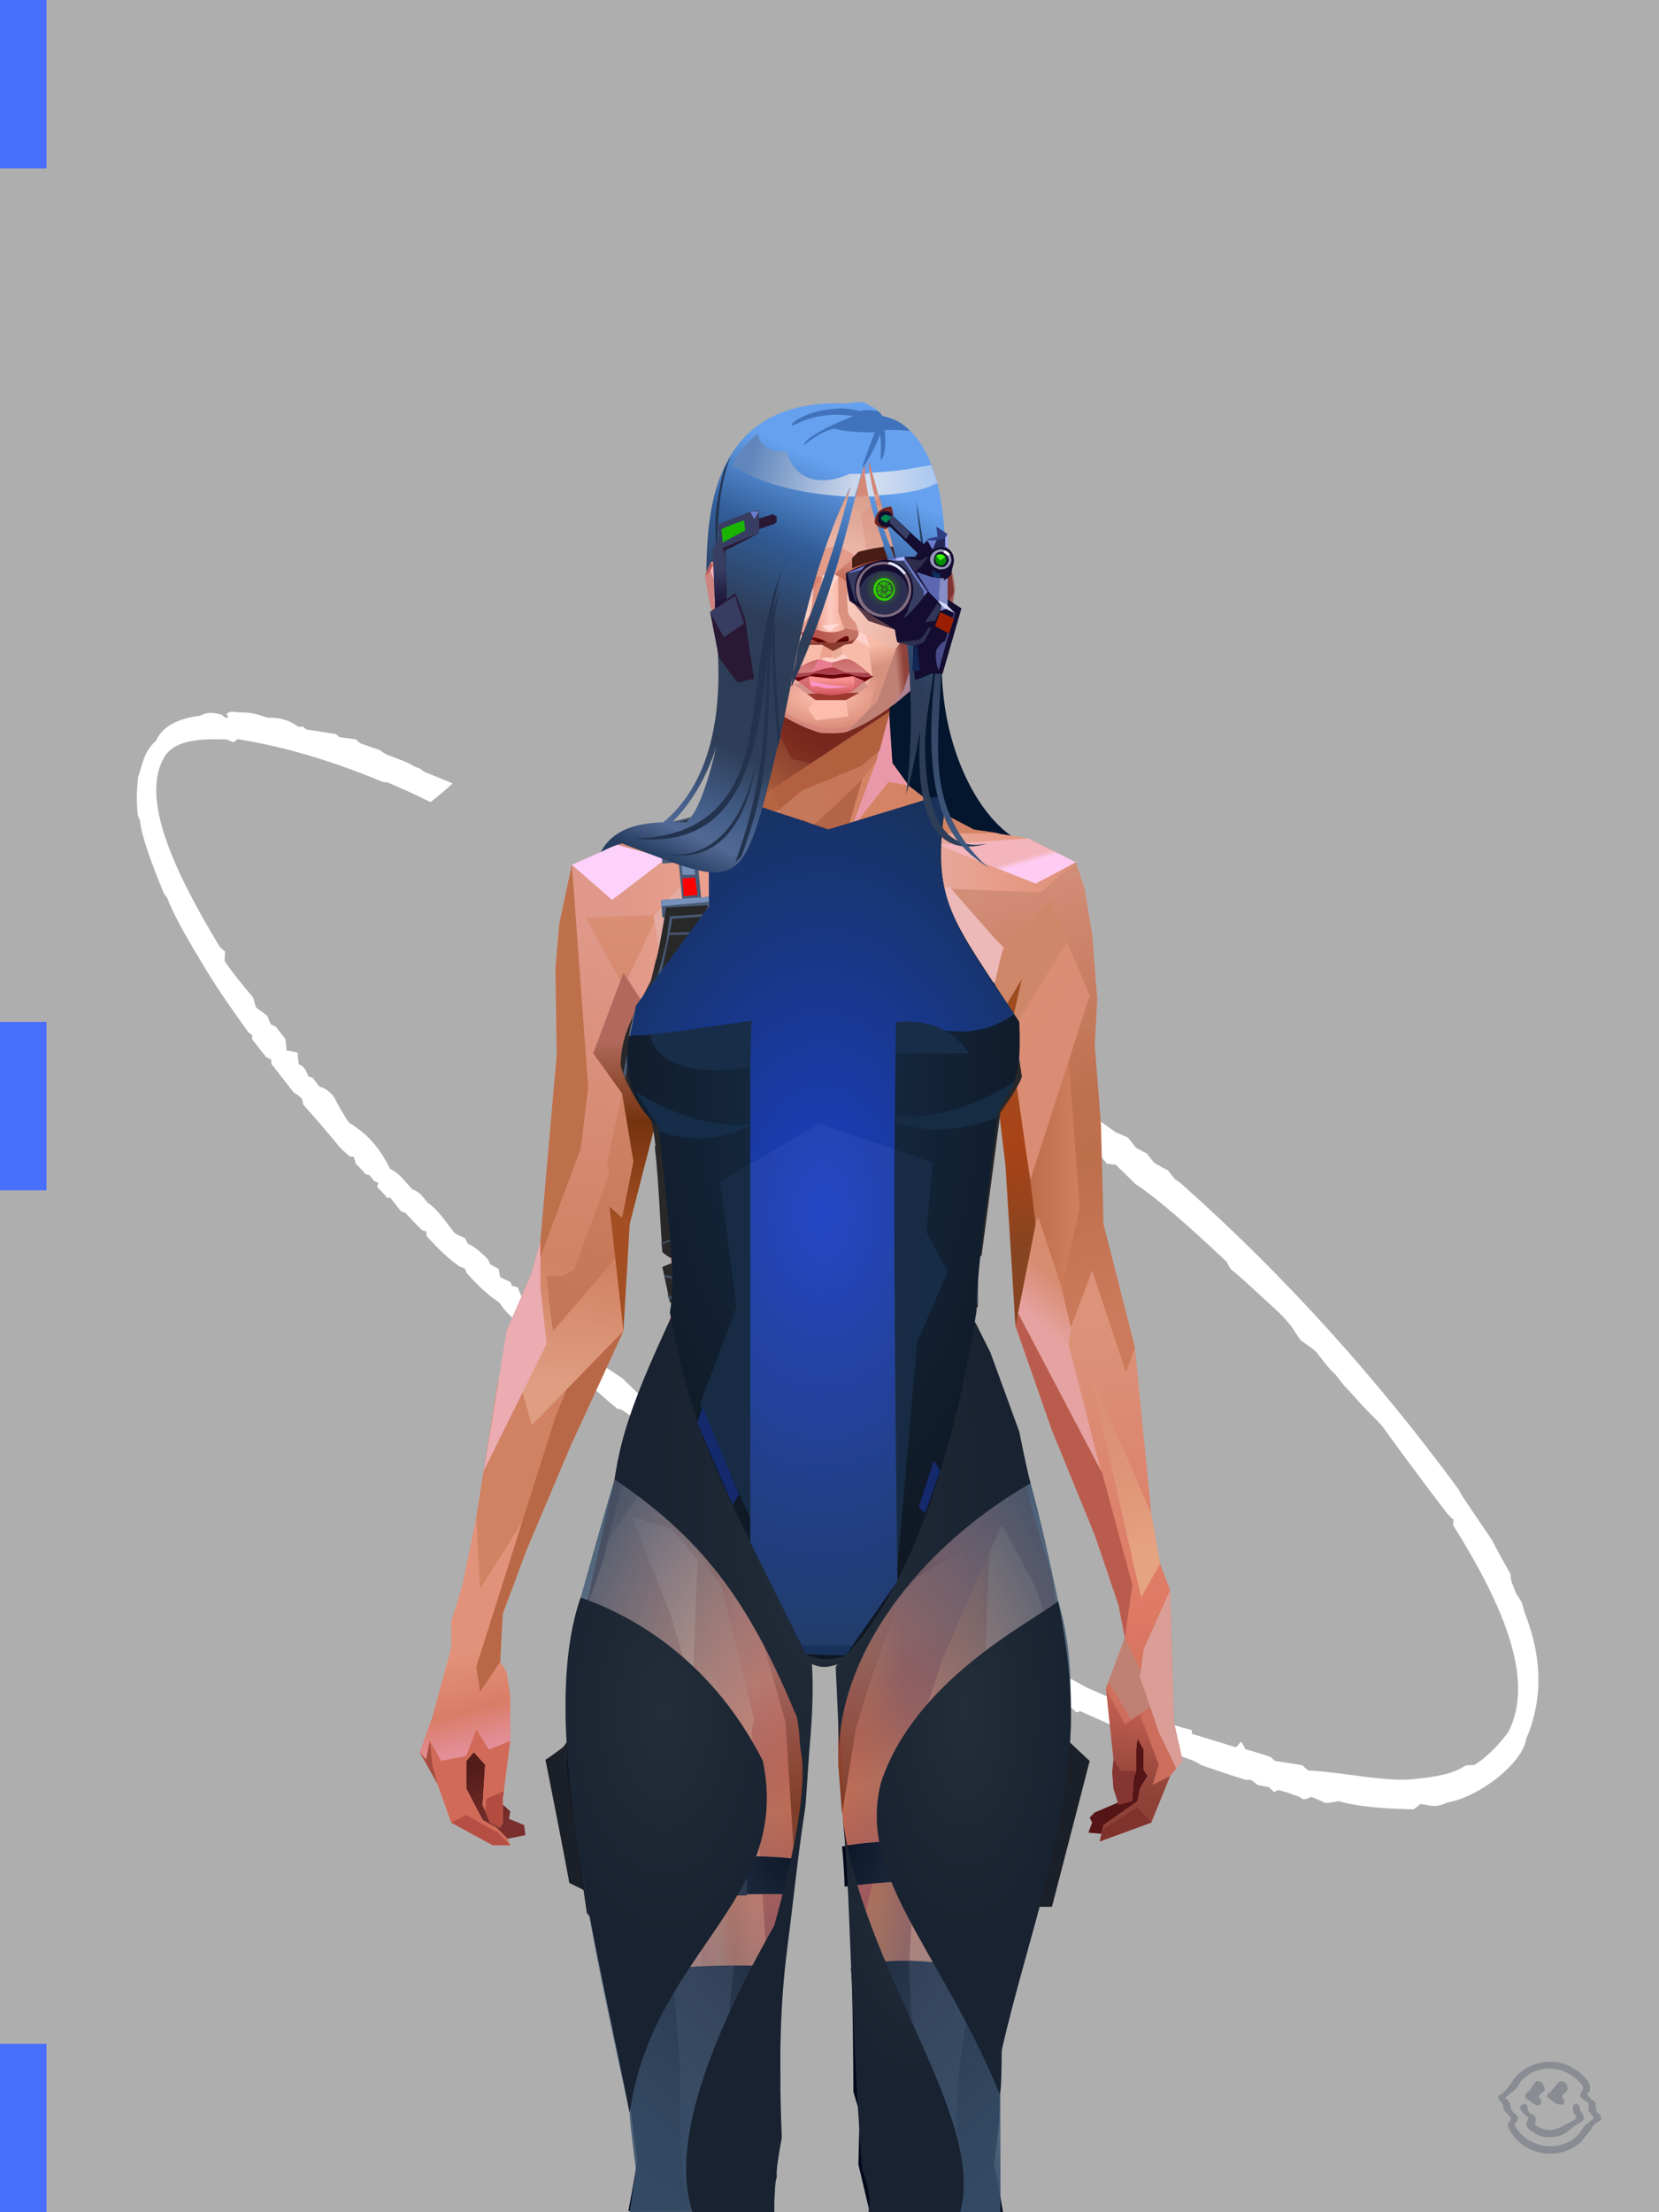<?xml version="1.0" encoding="UTF-8"?><svg width="1320px" height="1760px" viewBox="0 0 1320 1760" version="1.1" xmlns="http://www.w3.org/2000/svg" xmlns:xlink="http://www.w3.org/1999/xlink"><defs></defs><g stroke="none" stroke-width="1" fill="none" id="id-32988" fill-rule="evenodd"><g id="id-32989"><rect fill="#AEAEAE" width="1320" height="1760" x="0" y="0" id="id-32990"></rect><path d=" M 544,357 C 544,359 544,360 544,360 C 543,359 542,359 542,359 C 541,357 541,355 541,355 C 538,351 534,346 527,345 C 512,336 498,333 487,339 C 473,340 466,348 458,353 C 452,359 445,367 439,377 C 438,380 438,381 438,381 C 432,390 425,410 417,439 L 417,443 C 412,459 409,483 406,508 C 404,525 403,544 402,567 C 403,570 403,571 403,571 C 402,572 401,573 401,573 C 401,585 401,591 401,591 C 402,594 403,595 403,595 C 402,597 401,598 401,598 C 401,602 401,605 401,605 C 401,620 401,627 401,627 C 403,632 403,635 403,635 C 402,638 401,639 401,639 C 403,669 403,684 403,684 C 404,691 405,695 405,695 C 407,696 407,697 407,697 C 406,700 405,702 405,702 C 406,709 406,713 406,713 C 407,715 408,716 408,716 C 408,720 408,722 408,722 C 409,724 410,725 410,725 C 408,726 407,727 407,727 C 408,735 408,739 408,739 C 409,740 410,740 410,740 C 410,750 410,754 410,754 C 411,756 412,757 412,757 C 413,769 414,776 414,776 C 415,778 416,779 416,779 C 415,781 414,782 414,782 C 415,797 417,809 420,818 C 422,820 422,822 422,822 C 421,824 421,825 421,825 C 422,840 424,851 427,859 C 426,870 428,881 433,892 C 434,897 432,904 436,906 C 435,912 435,918 438,922 C 438,932 440,935 441,938 C 443,934 443,932 443,932 C 446,938 448,941 448,941 C 444,942 442,943 442,943 C 442,945 442,947 442,947 C 446,971 449,984 449,984 C 450,985 451,986 451,986 C 456,1001 458,1009 458,1009 C 457,1014 457,1017 457,1017 C 461,1031 463,1039 463,1039 C 467,1044 469,1046 469,1046 C 470,1052 471,1055 471,1055 C 470,1063 469,1066 469,1066 C 472,1070 474,1072 474,1072 C 474,1078 474,1081 474,1081 C 476,1085 476,1087 476,1087 C 477,1092 477,1095 477,1095 C 480,1102 481,1105 481,1105 C 482,1111 482,1117 485,1122 C 486,1130 487,1134 487,1134 C 495,1138 499,1140 499,1140 C 496,1146 495,1149 495,1149 C 496,1154 496,1156 496,1156 C 499,1159 501,1160 501,1160 C 501,1164 499,1165 503,1173 C 504,1182 504,1186 504,1186 C 507,1190 509,1192 509,1192 C 512,1197 513,1200 513,1200 C 513,1205 513,1207 513,1207 C 515,1217 518,1222 522,1226 C 522,1230 523,1232 523,1232 C 525,1236 526,1238 526,1238 C 526,1244 527,1248 527,1248 C 529,1252 530,1254 530,1254 C 531,1259 532,1261 532,1261 C 534,1267 535,1269 535,1269 C 536,1275 536,1277 536,1277 C 539,1283 541,1285 541,1285 C 543,1286 545,1286 545,1286 C 545,1291 545,1293 545,1293 C 550,1307 552,1314 552,1314 C 556,1319 557,1321 557,1321 C 558,1327 558,1331 558,1331 C 561,1335 563,1337 563,1337 C 563,1343 563,1346 563,1346 L 573,1356 C 573,1362 573,1366 573,1366 C 575,1367 577,1368 577,1368 C 584,1384 587,1393 587,1393 C 588,1397 588,1399 588,1399 C 590,1400 591,1400 591,1400 C 601,1419 606,1428 606,1428 C 608,1434 609,1437 609,1437 C 611,1438 612,1438 612,1438 C 613,1443 613,1445 613,1445 C 617,1449 618,1450 618,1450 C 620,1451 621,1451 621,1451 C 622,1458 622,1462 622,1462 C 624,1464 625,1465 625,1465 C 627,1468 627,1470 627,1470 C 635,1482 638,1487 638,1487 C 640,1492 641,1494 641,1494 C 654,1514 661,1524 661,1524 C 663,1526 664,1526 664,1526 C 666,1531 666,1533 666,1533 C 670,1538 672,1540 672,1540 C 673,1544 673,1546 673,1546 C 676,1546 677,1547 677,1547 C 680,1551 682,1554 682,1554 C 684,1558 686,1560 686,1560 C 687,1563 688,1565 688,1565 C 692,1567 694,1567 694,1567 C 698,1574 700,1578 700,1578 C 706,1582 709,1583 709,1583 C 719,1597 735,1611 752,1625 C 757,1625 759,1625 759,1625 C 764,1630 766,1635 776,1637 C 800,1650 844,1649 857,1636 C 883,1622 906,1597 918,1556 C 920,1551 921,1549 921,1549 C 922,1543 922,1540 922,1540 C 924,1533 925,1530 925,1530 C 927,1526 928,1525 928,1525 C 931,1505 933,1495 933,1495 C 935,1466 936,1452 936,1452 C 937,1447 937,1445 937,1445 C 940,1338 933,1230 913,1120 C 912,1115 911,1113 911,1113 C 911,1107 911,1104 911,1104 C 907,1096 906,1092 906,1092 C 906,1086 906,1083 906,1083 C 903,1077 902,1074 902,1074 C 902,1067 902,1064 902,1064 C 899,1058 897,1055 897,1055 C 887,1021 882,1005 882,1005 C 881,1002 880,1000 880,1000 C 879,996 878,994 878,994 C 870,969 866,956 866,956 C 858,937 853,927 853,927 C 850,917 849,912 849,912 C 839,884 834,870 834,870 C 828,873 824,875 824,875 C 835,906 840,922 840,922 C 840,929 840,933 840,933 C 843,937 844,939 844,939 C 844,944 844,947 844,947 C 847,950 849,952 849,952 C 849,959 849,962 849,962 C 852,968 853,971 853,971 C 853,975 853,977 853,977 C 856,978 858,979 858,979 C 858,983 859,986 859,986 C 860,995 860,999 860,999 C 864,1006 860,1010 866,1018 C 867,1028 867,1032 867,1032 C 869,1036 870,1038 870,1038 C 873,1048 875,1054 875,1054 C 876,1065 876,1070 876,1070 C 880,1074 881,1075 881,1075 C 883,1090 884,1097 884,1097 C 891,1118 897,1151 903,1190 C 902,1195 902,1197 902,1197 C 905,1209 908,1231 911,1248 C 912,1257 912,1262 912,1262 C 911,1271 911,1276 911,1276 C 914,1285 915,1290 915,1290 C 915,1298 915,1301 915,1301 C 915,1310 916,1314 916,1314 C 916,1322 916,1326 916,1326 C 917,1334 917,1338 917,1338 C 918,1352 919,1359 919,1359 C 920,1366 920,1370 920,1370 C 918,1427 918,1455 918,1455 C 918,1460 919,1463 919,1463 C 917,1465 916,1466 916,1466 C 908,1543 891,1604 849,1623 C 834,1627 822,1628 812,1627 C 808,1624 806,1623 806,1623 C 794,1622 783,1616 770,1608 C 750,1597 727,1568 705,1549 C 704,1545 704,1543 704,1543 C 694,1532 689,1527 689,1527 C 688,1523 688,1522 688,1522 C 680,1510 676,1505 676,1505 C 677,1500 677,1498 677,1498 C 673,1499 671,1499 671,1499 C 657,1479 650,1469 650,1469 C 651,1467 652,1467 652,1467 C 645,1458 642,1453 642,1453 C 635,1442 632,1436 632,1436 C 634,1432 636,1430 636,1430 C 631,1430 629,1430 629,1430 C 614,1402 607,1389 607,1389 C 590,1350 582,1331 582,1331 C 575,1314 571,1305 571,1305 C 562,1285 558,1275 558,1275 C 558,1269 558,1266 558,1266 C 550,1248 545,1238 545,1238 C 531,1199 524,1179 524,1179 C 524,1172 524,1169 524,1169 C 512,1147 503,1115 495,1081 C 491,1071 489,1067 489,1067 C 486,1054 484,1048 484,1048 C 481,1030 479,1021 479,1021 C 478,1013 477,1009 477,1009 C 472,995 470,988 470,988 C 468,974 467,967 467,967 C 463,955 461,949 461,949 C 460,935 456,917 450,895 C 449,891 449,888 449,888 C 447,882 446,879 446,879 C 447,872 447,869 447,869 C 445,867 444,866 444,866 C 445,862 446,859 446,859 C 444,856 443,855 443,855 C 444,853 444,852 444,852 C 441,846 440,844 440,844 C 442,840 443,838 443,838 C 441,833 440,831 440,831 C 441,828 441,826 441,826 C 440,819 439,812 436,807 C 437,804 437,802 437,802 C 434,797 433,794 433,794 C 433,783 434,770 431,762 C 431,756 431,750 428,746 C 427,738 428,730 424,722 C 429,698 425,685 421,673 C 421,671 421,670 421,670 C 422,664 422,661 422,661 C 423,657 423,655 423,655 C 425,648 424,641 420,636 C 420,630 420,627 420,627 L 418,624 C 420,619 420,615 418,612 C 421,606 423,604 423,604 C 419,599 417,597 417,597 C 421,592 422,589 422,589 C 422,581 422,577 422,577 C 421,575 420,573 420,573 C 421,569 422,566 422,566 C 420,559 419,555 419,555 C 421,550 422,548 422,548 C 422,539 421,529 422,511 C 425,507 427,505 427,505 C 426,501 426,499 426,499 C 435,425 450,366 485,353 C 497,349 511,355 532,373 C 534,377 535,378 535,378 C 537,378 539,378 539,378 C 560,401 583,430 609,476 C 611,478 612,479 612,479 C 624,501 629,512 629,512 C 644,512 652,511 652,511 C 644,497 640,490 640,490 C 639,487 639,486 639,486 C 637,483 636,481 636,481 C 634,475 629,468 625,461 C 623,457 623,455 623,455 C 617,446 614,441 614,441 C 613,438 613,436 613,436 C 607,430 604,427 604,427 C 603,424 603,423 603,423 C 592,411 587,406 587,406 C 586,404 586,402 586,402 C 584,401 583,400 583,400 C 581,392 576,385 568,379 C 564,373 561,368 553,362 C 549,358 547,356 544,357 Z" transform=" translate(669,991) rotate(-38) translate(-669,-991)" fill="#FFFFFF" id="id-32991"></path><rect fill="#486EFC" width="37" height="134" x="0" y="0" id="id-32990"></rect><rect fill="#486EFC" width="37" height="134" x="0" y="813" id="id-32990"></rect><rect fill="#486EFC" width="37" height="134" x="0" y="1626" id="id-32990"></rect></g></g><defs></defs><path d=" M 816,671 C 775,656 730,566 758,466 C 756,452 753,435 750,415 L 683,484 L 704,682 C 761,685 799,682 816,671 Z" fill="#04162E" id="id-73845"></path><defs><linearGradient x1="100%" y1="46%" x2="12%" y2="47%" id="id-74288"><stop stop-color="#DB8D73" offset="0%"></stop><stop stop-color="#E89D89" offset="21%"></stop><stop stop-color="#E6B4B1" offset="46%"></stop><stop stop-color="#EBA18D" offset="80%"></stop><stop stop-color="#DF9889" offset="100%"></stop></linearGradient><linearGradient x1="53%" y1="81%" x2="50%" y2="21%" id="id-74289"><stop stop-color="#CD6E5C" offset="0%"></stop><stop stop-color="#DE7964" offset="24%"></stop><stop stop-color="#DC937A" offset="100%"></stop></linearGradient><linearGradient x1="52%" y1="-4%" x2="46%" y2="70%" id="id-74290"><stop stop-color="#CE6657" offset="0%"></stop><stop stop-color="#8D4137" offset="100%"></stop></linearGradient><linearGradient x1="46%" y1="43%" x2="15%" y2="43%" id="id-74291"><stop stop-color="#DE8D7D" offset="0%"></stop><stop stop-color="#C77052" offset="100%"></stop></linearGradient><linearGradient x1="54%" y1="37%" x2="12%" y2="72%" id="id-74292"><stop stop-color="#3C050A" offset="0%"></stop><stop stop-color="#AF623E" offset="100%"></stop></linearGradient><linearGradient x1="40%" y1="14%" x2="61%" y2="85%" id="id-74293"><stop stop-color="#541C19" offset="0%"></stop><stop stop-color="#7A302C" offset="100%"></stop></linearGradient><linearGradient x1="27%" y1="47%" x2="91%" y2="49%" id="id-74294"><stop stop-color="#D08973" offset="0%"></stop><stop stop-color="#FED3FF" offset="100%"></stop></linearGradient><linearGradient x1="47%" y1="60%" x2="49%" y2="79%" id="id-74295"><stop stop-color="#E2927A" offset="0%"></stop><stop stop-color="#D97D68" offset="60%"></stop><stop stop-color="#E48E97" offset="100%"></stop></linearGradient><linearGradient x1="29%" y1="56%" x2="69%" y2="53%" id="id-74296"><stop stop-color="#D4896F" offset="0%"></stop><stop stop-color="#CE7358" offset="8%"></stop><stop stop-color="#D67B64" offset="18%"></stop><stop stop-color="#D87862" offset="38%"></stop><stop stop-color="#CC6958" offset="65%"></stop><stop stop-color="#BF6D4C" offset="81%"></stop><stop stop-color="#A95B51" offset="100%"></stop></linearGradient><linearGradient x1="47%" y1="45%" x2="54%" y2="46%" id="id-74297"><stop stop-color="#D3735F" offset="0%"></stop><stop stop-color="#BD694B" offset="62%"></stop><stop stop-color="#BA6147" offset="77%"></stop><stop stop-color="#CE8C70" offset="100%"></stop></linearGradient><linearGradient x1="51%" y1="7%" x2="50%" y2="100%" id="id-74298"><stop stop-color="#C06A4D" offset="0%"></stop><stop stop-color="#EB9F84" offset="75%"></stop><stop stop-color="#DB896B" offset="100%"></stop></linearGradient><linearGradient x1="51%" y1="11%" x2="49%" y2="93%" id="id-74299"><stop stop-color="#DF9889" offset="0%"></stop><stop stop-color="#D28264" offset="73%"></stop><stop stop-color="#DF9D81" offset="100%"></stop></linearGradient><linearGradient x1="51%" y1="-5%" x2="48%" y2="96%" id="id-74300"><stop stop-color="#DB8F75" offset="0%"></stop><stop stop-color="#C47656" offset="100%"></stop></linearGradient><linearGradient x1="50%" y1="19%" x2="50%" y2="69%" id="id-74301"><stop stop-color="#B0695C" offset="0%"></stop><stop stop-color="#74330F" offset="45%"></stop><stop stop-color="#A44E23" offset="100%"></stop></linearGradient><linearGradient x1="46%" y1="74%" x2="39%" y2="35%" id="id-74302"><stop stop-color="#AA4949" offset="0%"></stop><stop stop-color="#C46B50" offset="51%"></stop><stop stop-color="#9F3838" offset="100%" stop-opacity="0"></stop></linearGradient><linearGradient x1="46%" y1="16%" x2="49%" y2="82%" id="id-74303"><stop stop-color="#9B473D" offset="0%" stop-opacity="0.186"></stop><stop stop-color="#803921" offset="100%"></stop></linearGradient><linearGradient x1="41%" y1="19%" x2="50%" y2="100%" id="id-74304"><stop stop-color="#BB6351" offset="0%"></stop><stop stop-color="#913F35" offset="100%"></stop></linearGradient><linearGradient x1="50%" y1="31%" x2="45%" y2="50%" id="id-74305"><stop stop-color="#D78C70" offset="0%"></stop><stop stop-color="#E5A2A0" offset="100%"></stop></linearGradient><linearGradient x1="51%" y1="22%" x2="50%" y2="100%" id="id-74306"><stop stop-color="#9B4237" offset="0%"></stop><stop stop-color="#B77057" offset="100%"></stop></linearGradient><linearGradient x1="49%" y1="0%" x2="50%" y2="100%" id="id-74307"><stop stop-color="#D8886E" offset="0%"></stop><stop stop-color="#DC8270" offset="100%"></stop></linearGradient><linearGradient x1="44%" y1="15%" x2="50%" y2="100%" id="id-74308"><stop stop-color="#B45444" offset="0%"></stop><stop stop-color="#AF584E" offset="100%"></stop></linearGradient><linearGradient x1="52%" y1="21%" x2="49%" y2="83%" id="id-74309"><stop stop-color="#D7886E" offset="0%"></stop><stop stop-color="#F3A990" offset="50%"></stop><stop stop-color="#E28877" offset="100%"></stop></linearGradient><linearGradient x1="85%" y1="60%" x2="15%" y2="60%" id="id-74310"><stop stop-color="#D17F61" offset="0%"></stop><stop stop-color="#BF6F4C" offset="100%"></stop></linearGradient><linearGradient x1="48%" y1="-20%" x2="59%" y2="91%" id="id-74311"><stop stop-color="#DD9D8D" offset="0%"></stop><stop stop-color="#BF704F" offset="60%"></stop><stop stop-color="#BD6E4B" offset="72%"></stop><stop stop-color="#CB7A5B" offset="100%"></stop></linearGradient><linearGradient x1="55%" y1="48%" x2="46%" y2="33%" id="id-74312"><stop stop-color="#DB8C74" offset="0%"></stop><stop stop-color="#DC8E75" offset="86%"></stop><stop stop-color="#CF8769" offset="100%"></stop></linearGradient><linearGradient x1="50%" y1="19%" x2="50%" y2="78%" id="id-74313"><stop stop-color="#9E4B20" offset="0%"></stop><stop stop-color="#A94317" offset="50%"></stop><stop stop-color="#864421" offset="100%"></stop></linearGradient><linearGradient x1="50%" y1="11%" x2="50%" y2="43%" id="id-74314"><stop stop-color="#CA7D5F" offset="0%"></stop><stop stop-color="#C77350" offset="15%"></stop><stop stop-color="#9F564D" offset="68%"></stop><stop stop-color="#C36554" offset="100%"></stop></linearGradient><linearGradient x1="89%" y1="50%" x2="7%" y2="52%" id="id-74315"><stop stop-color="#8E433B" offset="0%"></stop><stop stop-color="#B85C4D" offset="53%" stop-opacity="0.199"></stop><stop stop-color="#9B3C25" offset="75%"></stop><stop stop-color="#8B3C36" offset="100%"></stop></linearGradient><linearGradient x1="44%" y1="70%" x2="86%" y2="30%" id="id-74316"><stop stop-color="#D78C77" offset="0%"></stop><stop stop-color="#ECB8B8" offset="100%"></stop></linearGradient><linearGradient x1="19%" y1="86%" x2="73%" y2="32%" id="id-74317"><stop stop-color="#B55C39" offset="0%"></stop><stop stop-color="#EDB2B0" offset="40%"></stop><stop stop-color="#EEBBBC" offset="100%"></stop></linearGradient><linearGradient x1="35%" y1="94%" x2="47%" y2="12%" id="id-74318"><stop stop-color="#E0A194" offset="0%"></stop><stop stop-color="#F0BCBE" offset="40%"></stop><stop stop-color="#EAB3B1" offset="100%"></stop></linearGradient><linearGradient x1="50%" y1="54%" x2="27%" y2="9%" id="id-74319"><stop stop-color="#DDAB90" offset="0%"></stop><stop stop-color="#DDAB90" offset="100%" stop-opacity="0.078"></stop></linearGradient><linearGradient x1="0%" y1="19%" x2="93%" y2="69%" id="id-74320"><stop stop-color="#E3ABA1" offset="0%"></stop><stop stop-color="#DF9D90" offset="70%"></stop><stop stop-color="#C5704E" offset="100%"></stop></linearGradient><linearGradient x1="36%" y1="84%" x2="25%" y2="44%" id="id-74321"><stop stop-color="#C96D62" offset="0%" stop-opacity="0.509"></stop><stop stop-color="#90372C" offset="35%" stop-opacity="0.675"></stop><stop stop-color="#762E17" offset="100%" stop-opacity="0"></stop></linearGradient><linearGradient x1="63%" y1="95%" x2="43%" y2="20%" id="id-74322"><stop stop-color="#C97E5C" offset="0%"></stop><stop stop-color="#E0957A" offset="46%"></stop><stop stop-color="#CC8166" offset="100%"></stop></linearGradient><linearGradient x1="40%" y1="0%" x2="50%" y2="86%" id="id-74323"><stop stop-color="#D08264" offset="0%"></stop><stop stop-color="#DB957A" offset="100%"></stop></linearGradient><linearGradient x1="50%" y1="0%" x2="50%" y2="92%" id="id-74324"><stop stop-color="#E3A3A3" offset="0%"></stop><stop stop-color="#DD977A" offset="100%"></stop></linearGradient><linearGradient x1="33%" y1="79%" x2="21%" y2="44%" id="id-74325"><stop stop-color="#BE6457" offset="0%"></stop><stop stop-color="#983F32" offset="28%" stop-opacity="0.928"></stop><stop stop-color="#762E17" offset="100%" stop-opacity="0"></stop></linearGradient><linearGradient x1="4%" y1="47%" x2="92%" y2="45%" id="id-74326"><stop stop-color="#732617" offset="0%"></stop><stop stop-color="#832E1D" offset="17%" stop-opacity="0.753"></stop><stop stop-color="#9E4B3D" offset="48%" stop-opacity="0.386"></stop><stop stop-color="#8E3D31" offset="78%" stop-opacity="0.762"></stop><stop stop-color="#823328" offset="100%"></stop></linearGradient><linearGradient x1="60%" y1="45%" x2="67%" y2="53%" id="id-74327"><stop stop-color="#F3B5BB" offset="0%"></stop><stop stop-color="#FECCF2" offset="100%"></stop></linearGradient><linearGradient x1="48%" y1="15%" x2="54%" y2="81%" id="id-74328"><stop stop-color="#D99776" offset="0%" stop-opacity="0.400"></stop><stop stop-color="#E6A382" offset="100%"></stop></linearGradient><linearGradient x1="47%" y1="44%" x2="50%" y2="61%" id="id-74329"><stop stop-color="#94412F" offset="0%" stop-opacity="0.175"></stop><stop stop-color="#611C1B" offset="100%"></stop></linearGradient><linearGradient x1="26%" y1="-7%" x2="50%" y2="96%" id="id-74330"><stop stop-color="#37373F" offset="0%"></stop><stop stop-color="#19191D" offset="100%"></stop></linearGradient><linearGradient x1="50%" y1="12%" x2="59%" y2="82%" id="id-74331"><stop stop-color="#252525" offset="0%"></stop><stop stop-color="#101010" offset="100%"></stop></linearGradient><linearGradient x1="25%" y1="-16%" x2="50%" y2="98%" id="id-74332"><stop stop-color="#37373F" offset="0%"></stop><stop stop-color="#19191D" offset="100%"></stop></linearGradient><linearGradient x1="75%" y1="39%" x2="50%" y2="93%" id="id-74333"><stop stop-color="#252525" offset="0%"></stop><stop stop-color="#000000" offset="100%"></stop></linearGradient></defs><g transform=" translate(334,549)" id="id-74334"><polygon points="561 754 565 871 565 881 537 893 533 897 535 901 532 909 543 910 597 864" fill="#551415" id="id-74335"></polygon><polygon points="537 282 539 246 535 195 529 158 522 137 484 118 440 111 212 111 188 113 157 123 121 139 111 186 108 221 109 290" fill="url(#id-74288)" id="id-74335"></polygon><polygon points="467 393 474 506 503 589 537 672 556 728 561 754 546 794 552 851 551 861 552 874 556 885 567 882 568 866 570 860 570 843 571 834 576 843 576 859 579 864 573 874 571 884 544 903 541 916 582 901 597 864 607 852 600 821 597 716 589 695 582 655 569 523 544 425" fill="url(#id-74289)" id="id-74335"></polygon><polygon points="546 794 552 851 551 861 552 874 556 885 567 882 568 866 570 860 570 843 571 834 576 843 576 859 579 864 573 874 571 884 544 903 541 916 582 901 597 864 583 871 588 855 573 815 561 823" fill="url(#id-74290)" id="id-74335"></polygon><polygon points="552 851 551 861 552 874 556 887 567 884 568 866 570 860 558 860" fill="#853632" id="id-74335"></polygon><polygon points="544 906 541 916 582 901 571 889" fill="#80332D" id="id-74335"></polygon><polygon points="561 754 548 789 566 819 586 806" fill="#C08175" id="id-74335"></polygon><polygon points="486 648 477 599 453 529 440 504 437 490 439 460 449 402 456 340 188 343 198 411 202 493 162 596 153 638 266 693 319 721 386 693" fill="url(#id-74291)" id="id-74335"></polygon><polygon points="486 648 477 599 453 529 440 504 437 490 439 460 449 402 456 340 296 353 376 634" fill="#D07F62" id="id-74335"></polygon><g transform=" translate(188,0)" id="id-74344"><polygon points="274 114 253 111 232 100 201 76 188 58 184 1 93 1 88 64 25 111 1 113 103 123 121 135 134 138 149 121 161 117 187 119 225 114" fill="#D48364" id="id-74335"></polygon><polygon points="201 76 188 58 185 12 175 57 155 111 185 73" fill="#E898A8" id="id-74335"></polygon><polygon points="149 1 93 1 88 64 108 126 121 135 133 138" fill="#C5785A" id="id-74335"></polygon><polygon points="116 102 120 113 118 115 136 135 150 119 164 71 125 108" fill="#B46548" id="id-74348"></polygon><polygon points="121 127 133 138 145 124" fill="#AC461F" id="id-74349"></polygon><polygon points="136 98 164 71 175 57 186 17 134 51" fill="#C8765A" id="id-74350"></polygon><polygon points="97 96 116 80 164 60 178 48 186 17 184 1 93 1 88 64 45 96" fill="#A85431" opacity="0.654" id="id-74335"></polygon><polygon points="186 17 184 1 93 1 88 64 45 96 66 96" fill="url(#id-74292)" opacity="0.467" id="id-74335"></polygon><polygon points="123 58 176 23 186 17 184 1 93 1 91 22 108 55" fill="#731511" opacity="0.434" id="id-74335"></polygon></g><polygon points="41 844 33 856 36 895 64 915 84 911 83 903 71 898 72 892 63 884 52 849" fill="url(#id-74293)" id="id-74335"></polygon><polygon points="315 152 285 173 320 188 357 166" fill="#F0BCBB" id="id-74355"></polygon><polygon points="327 150 370 130 342 127" fill="#D68A6E" id="id-74356"></polygon><polygon points="301 142 303 148 243 131 240 119 276 119" fill="#D38869" id="id-74357"></polygon><polygon points="159 149 206 123 269 123 303 144 297 118 188 113 157 123 121 139" fill="url(#id-74294)" id="id-74335"></polygon><polygon points="157 123 121 139 153 167 196 134" fill="#FCD1FB" id="id-74335"></polygon><polygon points="89 584 77 541 62 551 45 658 34 712 25 741 25 762 10 817 0 845 14 870 25 901 58 919 72 919 69 913 61 905 50 899 37 874 37 852 43 845 52 855 50 887 56 901 64 905 66 901 66 882 72 836 72 800 69 781 64 773 66 735 85 684 121 599 162 510" fill="url(#id-74295)" id="id-74335"></polygon><polygon points="89 584 77 541 62 551 45 658 48 715 121 599 162 510" fill="#D08263" id="id-74335"></polygon><polygon points="55 843 45 827 37 848 17 852 8 836 5 851 0 845 14 870 25 901 58 919 72 919 69 913 61 905 50 899 37 874 37 852 43 845 52 855 50 887 56 901 64 905 66 901 66 882 72 836" fill="#D16A58" id="id-74335"></polygon><polygon points="53 882 52 892 56 901 64 905 66 901 66 882 67 876" fill="#B24C41" id="id-74335"></polygon><polygon points="25 901 58 919 72 919 62 909 37 895" fill="#B54F44" id="id-74335"></polygon><polygon points="160 467 145 488 108 578 45 777 48 797 64 773 66 735 85 684 121 599 162 510" fill="#B86846" id="id-74335"></polygon><polygon points="169 1211 277 1211 282 1183 281 1150 284 1127 286 1114 285 1063 293 972 306 866 311 792 309 768 323 771 337 768 333 817 333 855 339 924 346 1008 348 1113 351 1130 353 1176 361 1211 461 1211 458 1191 456 1170 460 1133 461 1082 505 905 516 839 518 826 512 762 503 706 486 648 482 629 386 690 318 718 266 690 184 629 153 637 132 731 119 781 118 813 123 862 131 916 166 1094 176 1179" fill="url(#id-74296)" id="id-74335"></polygon><polygon points="463 664 416 771 400 819 392 1125 359 1178 398 1204 441 1153 461 1082 505 905 516 839 518 826 515 789 490 714" fill="url(#id-74297)" id="id-74335"></polygon><polygon points="422 1160 395 1199 365 1171 401 1149 384 1120 391 983 411 786 416 771 448 697 454 1013 445 1116 407 1149" fill="url(#id-74298)" id="id-74368"></polygon><polygon points="121 139 111 186 108 221 109 290 96 438 89 464 69 510 89 585 162 510 167 425 162 241" fill="url(#id-74299)" id="id-74335"></polygon><polygon points="101 466 103 488 106 510 160 447 179 359 164 232 187 184 186 179 132 181 161 234 161 321 149 376 151 384 123 461 114 466" fill="url(#id-74300)" id="id-74370"></polygon><polygon points="96 438 89 464 69 510 51 621 101 520 96 476" fill="#EAABB1" id="id-74335"></polygon><polygon points="96 451 128 365 134 316 121 139 111 186 108 221 109 290 96 438" fill="#BE704B" id="id-74335"></polygon><polygon points="184 241 177 248 162 225 138 289 161 321 170 375 161 420 151 411 162 510 167 425 188 343" fill="url(#id-74301)" id="id-74335"></polygon><polygon points="284 1127 286 1114 285 1063 293 972 306 866 311 792 309 768 323 771 337 768 333 817 333 855 339 924 346 1008 375 889 416 771 463 664 490 714 515 790 512 762 503 706 486 648 477 599 471 583 420 650 316 720 201 654 244 742 264 824 275 994" fill="url(#id-74302)" id="id-74335"></polygon><polygon points="298 930 306 866 311 792 309 768 323 771 337 768 333 817 333 855 336 894 347 826 360 784 378 733 388 687 321 739 254 687 267 736 291 821" fill="url(#id-74303)" id="id-74335"></polygon><polygon points="348 1093 348 1113 351 1130 353 1176 361 1211 461 1211 439 1155 422 1136 403 1148 429 1168 400 1202 370 1170 382 1125" fill="url(#id-74304)" id="id-74335"></polygon><polygon points="10 855 8 836 5 851 0 845 14 870" fill="#A64C3F" id="id-74335"></polygon><polygon points="520 500 516 520 544 629 474 500 490 399" fill="url(#id-74305)" id="id-74378"></polygon><polygon points="461 1211 458 1191 456 1170 460 1133 461 1082 439 1155 450 1211" fill="url(#id-74306)" id="id-74335"></polygon><polygon points="220 1149 259 1115 240 1063 232 973 266 819 240 713 201 661 158 650 201 784 183 925 170 1083" fill="url(#id-74307)" id="id-74380"></polygon><polygon points="169 1211 277 1211 282 1183 281 1150 284 1127 286 1114 286 1098 226 1211 207 1211 196 1121 173 1078 150 1014 166 1094 176 1179" fill="url(#id-74308)" id="id-74335"></polygon><polygon points="173 1078 183 924 150 1014" fill="#C2644D" id="id-74335"></polygon><polygon points="169 1211 239 1211 230 1196 204 1175 173 1150 176 1179" fill="#A7443E" opacity="0.574" id="id-74335"></polygon><polygon points="221 1130 240 1097 224 1063 224 983 240 804 217 698 190 668 212 771 212 910 190 998 181 1094" fill="url(#id-74309)" id="id-74380"></polygon><polygon points="217 795 221 692 200 667 169 658 200 737" fill="#EEA68B" id="id-74385"></polygon><polygon points="511 476 492 419 481 447 484 356 521 274 533 417" fill="url(#id-74310)" id="id-74386"></polygon><polygon points="569 523 544 425 542 346 537 282 539 246 535 195 529 158 522 137 494 161 419 158 471 211 516 290 525 411 511 477 518 507 535 462 562 543" fill="url(#id-74311)" id="id-74335"></polygon><polygon points="486 389 533 243 501 167 464 207 451 247 463 265" fill="url(#id-74312)" id="id-74388"></polygon><polygon points="473 490 474 506 503 589 537 672 556 728 561 754 567 712 543 623" fill="#B95C4E" id="id-74335"></polygon><polygon points="460 328 466 378 474 506 490 425 486 392 469 274 479 230 461 260 454 251" fill="url(#id-74313)" id="id-74335"></polygon><polygon points="440 504 437 490 439 460 449 402 456 340 458 328 325 282 188 343 198 411 202 493 162 596 157 621 161 633 169 599 173 570 204 506 202 458 217 402 286 365 321 352 353 360 422 402 431 493 437 520" fill="url(#id-74314)" id="id-74335"></polygon><polygon points="451 385 456 340 458 328 364 340 330 308 268 343 188 343 194 379 262 368 312 343 335 340 381 368" fill="url(#id-74315)" id="id-74335"></polygon><polygon points="286 328 306 310 330 274 453 252 464 205 421 156 317 204 219 165 210 154 188 180" fill="url(#id-74316)" id="id-74393"></polygon><path d=" M 422,195 L 405,190 C 377,190 357,198 343,214 C 329,230 322,250 323,276 C 324,301 331,320 345,333 C 365,351 384,356 405,356 C 425,356 444,347 450,342 C 454,339 457,335 460,328 C 463,323 466,317 467,308 C 469,294 466,276 457,254 L 422,195 Z" fill="url(#id-74317)" id="id-74394"></path><path d=" M 422,195 L 417,175 C 386,188 366,196 358,201 C 355,203 351,206 348,208 C 348,209 381,253 448,342 C 454,338 459,332 463,324 C 469,310 469,301 469,293 C 469,287 465,275 459,257 L 422,195 Z" fill="url(#id-74318)" id="id-74394"></path><path d=" M 375,226 C 338,253 343,276 343,284 C 343,291 353,319 371,335 C 379,342 422,349 447,331 C 468,316 472,294 458,265 C 427,221 400,208 375,226 Z" fill="url(#id-74319)" opacity="0.282" id="id-74394"></path><path d=" M 272,205 C 260,199 243,200 221,209 C 187,227 169,258 168,303 C 167,319 184,342 190,346 C 197,351 212,356 239,353 C 257,351 272,344 284,333 C 303,312 312,288 309,260 C 305,217 291,214 272,205 Z" fill="url(#id-74320)" id="id-74397"></path><path d=" M 340,285 C 333,252 328,240 326,248 C 324,254 323,263 323,276 C 324,301 331,320 345,333 C 365,351 382,356 404,356 C 425,356 444,347 450,342 C 456,337 465,325 468,308 C 472,290 465,276 463,268 C 461,263 460,259 458,255 L 442,290 L 399,304 L 366,300 L 340,285 Z" fill="url(#id-74321)" id="id-74394"></path><path d=" M 153,637 L 149,654 L 132,731 L 130,739 C 133,730 135,723 137,718 C 140,709 147,691 149,680 C 151,671 155,655 161,633 L 172,570 L 162,596 L 153,637 Z" fill="#7D362E" id="id-74335"></path><path d=" M 259,203 C 254,199 240,185 217,163 L 210,153 L 186,180 C 192,211 192,231 186,239 C 175,256 168,277 168,303 C 168,324 190,352 239,344 C 252,342 274,217 259,203 Z" fill="#E3ABA1" id="id-74397"></path><polygon points="175 565 203 550 234 558 241 520 203 455 203 507" fill="#BD6057" id="id-74401"></polygon><polygon points="241 442 241 518 229 556 233 629 266 657 316 707 381 659 395 629 364 504 350 504 301 380" fill="url(#id-74322)" id="id-74402"></polygon><polygon points="432 626 427 589 407 518 414 505 450 568 470 618" fill="url(#id-74323)" id="id-74403"></polygon><polygon points="302 376 254 442 254 546 302 590 364 568 364 504 350 504 376 454 345 400" fill="url(#id-74324)" id="id-74402"></polygon><polygon points="317 480 342 436 319 413 300 447" fill="#DE8C7A" id="id-74405"></polygon><polygon points="304 541 318 507 329 541 314 549" fill="#D07F61" id="id-74406"></polygon><polygon points="306 543 316 578 329 541" fill="#DEA68C" id="id-74407"></polygon><path d=" M 178,333 C 179,334 180,336 182,338 C 184,342 186,343 189,346 C 190,347 197,351 206,353 C 215,354 226,355 239,353 C 257,351 272,344 284,333 C 293,322 299,313 302,305 C 304,301 307,293 309,277 C 310,274 310,268 309,260 L 228,277 L 207,295 L 178,333 Z" fill="url(#id-74325)" id="id-74397"></path><polygon points="306 543 308 550 324 556 329 541" fill="#E6B8B7" id="id-74407"></polygon><polygon points="308 543 318 525 323 542 314 548" fill="#7E312C" id="id-74410"></polygon><polygon points="152 641 162 596 176 561 185 617 214 602 246 628 323 690 404 628 423 605 454 605 470 577 477 599 482 629 388 689 337 768 323 771 309 768 259 688 175 639 142 688" fill="url(#id-74326)" opacity="0.442" id="id-74411"></polygon><polygon points="490 154 522 137 484 118 412 123" fill="url(#id-74327)" id="id-74335"></polygon><polygon points="573 785 588 829 602 858 607 852 600 821 597 716 576 763" fill="#DA9E96" id="id-74335"></polygon><polygon points="574 722 589 695 582 655 533 542" fill="url(#id-74328)" id="id-74335"></polygon><polygon points="172 640 241 690 309 768 323 771 338 768 395 706 469 661 404 650 313 706 217 629" fill="url(#id-74329)" opacity="0.571" id="id-74415"></polygon><g transform=" translate(188,270)" id="id-74416"><polygon points="207 13 207 10 217 2 220 2 239 21 258 39 260 42 250 51 246 52 226 33" fill="url(#id-74330)" id="id-74417"></polygon><polygon points="208 40 218 50 222 50 240 33 257 13 257 9 247 0 244 1 230 19 209 36" fill="url(#id-74331)" id="id-74418"></polygon><polygon points="1 13 1 10 10 2 15 2 32 21 50 39 52 42 42 52 38 52 19 33" fill="url(#id-74332)" id="id-74417"></polygon><polygon points="0 43 10 53 14 53 33 35 50 15 50 11 40 3 36 4 19 23 1 39" fill="url(#id-74333)" id="id-74418"></polygon></g></g><defs><linearGradient x1="69%" y1="0%" x2="69%" y2="21%" id="id-75082"><stop stop-color="#D0A6A1" offset="0%"></stop><stop stop-color="#A36D68" offset="100%"></stop></linearGradient><radialGradient cx="50%" cy="61%" r="61%" id="id-75083" fx="50%" fy="61%" gradientTransform=" translate(0.500,0.609) scale(1,0.694) rotate(180) scale(1,1) translate(-0.500,-0.609)"><stop stop-color="#FFD2C7" offset="0%"></stop><stop stop-color="#D59785" offset="100%"></stop></radialGradient><radialGradient cx="50%" cy="74%" r="74%" id="id-75084" fx="50%" fy="74%" gradientTransform=" translate(0.500,0.744) scale(0.748,1) rotate(-90) scale(1,0.864) translate(-0.500,-0.744)"><stop stop-color="#FFD6CB" offset="0%"></stop><stop stop-color="#904840" offset="100%"></stop></radialGradient><linearGradient x1="39%" y1="37%" x2="50%" y2="61%" id="id-75085"><stop stop-color="#F7BBA7" offset="0%"></stop><stop stop-color="#D7927F" offset="100%"></stop></linearGradient><radialGradient cx="50%" cy="37%" r="75%" id="id-75086" fx="50%" fy="37%" gradientTransform=" translate(0.500,0.372) scale(0.536,1) rotate(90) scale(1,2) translate(-0.500,-0.372)"><stop stop-color="#FFC3B4" offset="0%"></stop><stop stop-color="#D07F6B" offset="100%"></stop></radialGradient><radialGradient cx="52%" cy="68%" r="169%" id="id-75087" fx="52%" fy="68%" gradientTransform=" translate(0.522,0.681) scale(1,0.367) rotate(-105) translate(-0.522,-0.681)"><stop stop-color="#DC9886" offset="0%"></stop><stop stop-color="#B25245" offset="100%"></stop></radialGradient><linearGradient x1="29%" y1="57%" x2="32%" y2="48%" id="id-75088"><stop stop-color="#D5857C" offset="0%"></stop><stop stop-color="#B25245" offset="100%"></stop></linearGradient><linearGradient x1="58%" y1="63%" x2="50%" y2="65%" id="id-75089"><stop stop-color="#90433D" offset="0%"></stop><stop stop-color="#BF8075" offset="100%"></stop></linearGradient><linearGradient x1="91%" y1="62%" x2="50%" y2="78%" id="id-75090"><stop stop-color="#8D443F" offset="0%"></stop><stop stop-color="#CB7966" offset="100%"></stop></linearGradient><linearGradient x1="39%" y1="5%" x2="39%" y2="73%" id="id-75091"><stop stop-color="#9F6A88" offset="0%"></stop><stop stop-color="#AB8495" offset="100%"></stop></linearGradient><linearGradient x1="28%" y1="92%" x2="75%" y2="13%" id="id-75092"><stop stop-color="#EBB5A7" offset="0%"></stop><stop stop-color="#DC8972" offset="100%"></stop></linearGradient><linearGradient x1="50%" y1="0%" x2="50%" y2="100%" id="id-75093"><stop stop-color="#DB767B" offset="0%"></stop><stop stop-color="#CF555F" offset="100%"></stop></linearGradient><linearGradient x1="50%" y1="20%" x2="50%" y2="100%" id="id-75094"><stop stop-color="#F89090" offset="0%"></stop><stop stop-color="#CF535C" offset="100%"></stop></linearGradient><linearGradient x1="50%" y1="50%" x2="50%" y2="100%" id="id-75095"><stop stop-color="#AD3641" offset="0%"></stop><stop stop-color="#A94A53" offset="100%"></stop></linearGradient><linearGradient x1="50%" y1="0%" x2="50%" y2="100%" id="id-75096"><stop stop-color="#CC6767" offset="0%"></stop><stop stop-color="#D48080" offset="100%"></stop></linearGradient><linearGradient x1="64%" y1="50%" x2="0%" y2="62%" id="id-75097"><stop stop-color="#77342F" offset="0%"></stop><stop stop-color="#A84D49" offset="100%"></stop></linearGradient><linearGradient x1="38%" y1="42%" x2="90%" y2="68%" id="id-75098"><stop stop-color="#985348" offset="0%"></stop><stop stop-color="#6A2823" offset="66%"></stop><stop stop-color="#8D3D37" offset="100%"></stop></linearGradient><linearGradient x1="22%" y1="53%" x2="78%" y2="47%" id="id-75099"><stop stop-color="#B45B48" offset="0%"></stop><stop stop-color="#460C0F" offset="100%"></stop></linearGradient><linearGradient x1="23%" y1="50%" x2="73%" y2="55%" id="id-75100"><stop stop-color="#51080D" offset="0%"></stop><stop stop-color="#AE4339" offset="100%"></stop></linearGradient><linearGradient x1="50%" y1="14%" x2="50%" y2="125%" id="id-75101"><stop stop-color="#E49E8B" offset="0%"></stop><stop stop-color="#AD4E3E" offset="100%"></stop></linearGradient><linearGradient x1="50%" y1="0%" x2="50%" y2="100%" id="id-75102"><stop stop-color="#DE8F7C" offset="0%"></stop><stop stop-color="#D99380" offset="100%"></stop></linearGradient><linearGradient x1="50%" y1="34%" x2="50%" y2="100%" id="id-75103"><stop stop-color="#DE8F7C" offset="0%"></stop><stop stop-color="#F6AA9D" offset="100%"></stop></linearGradient><linearGradient x1="0%" y1="50%" x2="87%" y2="50%" id="id-75104"><stop stop-color="#EFA695" offset="0%"></stop><stop stop-color="#FDCAC0" offset="50%"></stop><stop stop-color="#F7B5A2" offset="100%"></stop></linearGradient><linearGradient x1="83%" y1="50%" x2="22%" y2="56%" id="id-75105"><stop stop-color="#C27064" offset="0%"></stop><stop stop-color="#B75149" offset="100%"></stop></linearGradient><linearGradient x1="44%" y1="47%" x2="50%" y2="60%" id="id-75106"><stop stop-color="#6C0808" offset="0%"></stop><stop stop-color="#4F0000" offset="100%"></stop></linearGradient><linearGradient x1="44%" y1="45%" x2="50%" y2="67%" id="id-75107"><stop stop-color="#6C0808" offset="0%"></stop><stop stop-color="#4F0000" offset="100%"></stop></linearGradient><linearGradient x1="59%" y1="53%" x2="79%" y2="50%" id="id-75108"><stop stop-color="#DB8075" offset="0%"></stop><stop stop-color="#76191F" offset="100%"></stop></linearGradient><linearGradient x1="66%" y1="52%" x2="50%" y2="53%" id="id-75109"><stop stop-color="#EB9F96" offset="0%"></stop><stop stop-color="#D1685E" offset="100%"></stop></linearGradient><linearGradient x1="50%" y1="56%" x2="44%" y2="48%" id="id-75110"><stop stop-color="#00AAB5" offset="0%"></stop><stop stop-color="#00717E" offset="100%"></stop></linearGradient><linearGradient x1="41%" y1="67%" x2="50%" y2="50%" id="id-75111"><stop stop-color="#00B4C0" offset="0%"></stop><stop stop-color="#007D8C" offset="100%"></stop></linearGradient></defs><g transform=" translate(561,332)" id="id-75112"><g transform=" translate(172,115)" id="id-75113"><polygon points="14 1 18 0 25 8 27 21 24 41 14 66 0 68" fill="url(#id-75082)" id="id-75114"></polygon><polygon points="12 48 19 50 23 42 26 24 20 12 12 22" fill="#9E564F" id="id-75115"></polygon><polygon points="11 21 17 10 20 5 24 7 26 24 20 36 18 31 20 16 9 29" fill="#803532" id="id-75116"></polygon><polygon points="10 28 11 38 8 45 13 49 19 38 13 24" fill="#D29290" id="id-75117"></polygon><polygon points="12 18 17 17 18 9" fill="#5E1C1D" id="id-75118"></polygon><polygon points="18 50 10 51 8 50 5 61 12 63 14 61" fill="#BF9088" id="id-75119"></polygon></g><g transform=" translate(0,113)" id="id-75120"><polygon points="13 0 5 0 0 13 4 36 13 63 25 67" fill="#BD5959" id="id-75121"></polygon><polygon points="5 9 0 13 4 36 13 63 25 67 13 24" fill="#CE8580" id="id-75121"></polygon><polygon points="18 46 14 47 7 32 11 26 4 9 6 5 16 20 17 29" fill="#F0B3BC" id="id-75123"></polygon><polygon points="13 62 20 62 18 49 11 53" fill="#DAA39A" id="id-75124"></polygon><polygon points="25 68 13 63 20 62 17 46 14 47 13 44 14 29 17 26 14 22 10 19 10 11 17 20" fill="#984446" id="id-75125"></polygon><polygon points="13 9 4 3 5 0 12 0" fill="#ED8D85" id="id-75126"></polygon></g><path d=" M 29,199 C 21,167 16,144 15,130 C 4,44 33,0 103,0 C 180,0 191,63 186,119 C 183,157 173,191 170,202 C 169,206 168,214 164,217 C 152,228 130,244 113,250 C 108,252 95,251 92,251 C 77,247 52,234 36,218 C 34,215 31,209 29,199 Z" fill="url(#id-75083)" id="id-75127"></path><polygon points="32 104 40 91 49 101 72 91 83 36 53 39 28 83" fill="#E19D89" opacity="0.497" id="id-75128"></polygon><path d=" M 15,130 C 4,44 33,0 103,0 C 180,0 191,63 186,119 L 166,114 L 161,101 L 167,68 C 159,55 158,51 147,43 C 142,40 113,40 59,43 L 31,93 L 35,103 L 24,131 L 15,130 Z" fill="url(#id-75084)" id="id-75127"></path><polygon points="28 117 28 73 69 24 134 24 172 49 172 134 132 129 124 78 141 61 105 65 61 58 45 117" fill="#D68C79" opacity="0.360" id="id-75130"></polygon><polygon points="115 32 172 49 172 75 132 70 141 61 120 63" fill="#D07B69" opacity="0.503" id="id-75130"></polygon><polygon points="42 181 65 170 128 173 155 186 137 233 51 226" fill="url(#id-75085)" id="id-75132"></polygon><polygon points="58 235 52 221 61 204 132 206 137 209 130 235 116 248 90 249" fill="url(#id-75086)" id="id-75133"></polygon><path d=" M 29,199 C 21,167 16,144 15,130 C 14,122 13,114 13,106 L 22,129 L 29,113 L 43,137 L 24,149 L 24,156 L 43,181 L 59,232 C 54,234 46,229 36,218 C 34,215 31,209 29,199 Z" fill="url(#id-75087)" id="id-75127"></path><path d=" M 59,232 C 71,240 82,245 90,246 C 98,248 109,248 121,245 C 117,248 115,249 113,250 C 108,252 95,251 92,251 C 77,247 52,234 36,218 C 34,216 32,211 30,204 C 36,212 46,222 59,232 Z" fill="url(#id-75088)" id="id-75127"></path><path d=" M 184,63 C 187,81 188,100 186,119 C 183,157 173,191 170,202 C 169,206 168,214 164,217 C 152,228 130,244 113,250 L 137,226 L 152,184 L 174,150 L 148,128 L 170,120 L 184,63 Z" fill="url(#id-75089)" id="id-75127"></path><polygon points="178 153 148 128 176 117" fill="url(#id-75090)" id="id-75127"></polygon><path d=" M 175,80 L 185,120 C 173,183 166,215 164,217 C 160,220 155,224 150,229 L 158,217 L 178,153 L 175,117 L 170,125 L 165,114 L 175,80 Z" fill="url(#id-75091)" id="id-75127"></path><polygon points="82 232 88 225 112 224 114 238 88 241" fill="#FCBDAD" id="id-75139"></polygon><polygon points="61 204 65 171 96 163 129 174 133 206" fill="#F8BBA9" id="id-75140"></polygon><polygon points="65 212 70 205 133 206 129 213 123 211 78 212" fill="#ECAFA0" id="id-75141"></polygon><polygon points="81 220 88 225 112 225 123 219 97 219" fill="#9E392F" id="id-75142"></polygon><polygon points="70 212 81 220 122 219 130 214 122 207" fill="#D29189" id="id-75143"></polygon><path d=" M 131,183 L 128,173 L 83,155 C 79,156 76,155 74,153 C 73,151 72,146 72,140 L 62,143 C 65,145 67,147 70,150 C 73,153 76,158 81,166 L 69,177 L 81,180 L 119,176 L 131,183 Z" fill="#FFD0C7" id="id-75144"></path><polygon points="31 164 67 170 43 181" fill="#FCD2C7" id="id-75145"></polygon><polygon points="91 193 95 177 102 179 101 196" fill="#ECA28E" id="id-75146"></polygon><polygon points="102 179 101 197 112 196 106 175" fill="#EBAE99" id="id-75147"></polygon><polygon points="153 141 129 161 118 136 144 145" fill="#FFCFC3" id="id-75148"></polygon><polygon points="138 153 159 136 166 143 147 164" fill="url(#id-75092)" id="id-75148"></polygon><polygon points="92 192 97 191 104 192 110 188 116 194 99 198" fill="#FFD1C9" id="id-75150"></polygon><g transform=" translate(66,192)" id="id-75151"><polygon points="2 14 11 20 60 19 68 14 67 14 21 6" fill="#65000A" id="id-75152"></polygon><path d=" M 8,18 L 20,27 C 26,28 31,29 35,29 C 38,29 44,28 51,26 L 61,18 L 52,14 L 35,16 L 17,14 L 8,18 Z" fill="url(#id-75093)" id="id-75153"></path><path d=" M 20,27 C 26,28 31,29 35,29 C 38,29 44,28 51,26 C 52,23 53,21 53,19 C 53,18 53,16 52,14 L 35,16 L 17,14 C 17,17 17,19 17,20 C 17,22 18,24 20,27 Z" fill="url(#id-75094)" id="id-75153"></path><path d=" M 2,14 C 6,15 9,15 13,14 C 18,14 19,12 22,12 C 26,12 30,13 35,13 C 39,13 42,12 46,12 C 51,12 51,14 56,14 C 59,15 63,15 67,14 C 58,6 51,1 49,1 C 45,-1 39,3 35,3 C 30,3 30,1 24,1 C 20,1 13,4 2,12 L 0,13 L 2,14 Z" fill="url(#id-75095)" id="id-75155"></path><path d=" M 19,11 C 27,8 33,7 35,7 C 39,7 43,11 48,11 C 57,11 64,12 64,11 C 56,5 51,1 49,1 C 45,-1 39,3 35,3 C 30,3 30,1 24,1 C 20,1 13,4 2,12 L 19,11 Z" fill="url(#id-75096)" id="id-75155"></path><path d=" M 19,11 C 27,8 33,7 35,7 L 35,3 C 30,3 30,1 24,1 L 19,11 Z" fill="#E97C93" id="id-75155"></path><path d=" M 19,18 C 18,18 18,19 19,22 C 22,22 23,21 27,23 C 30,24 37,24 49,22 C 36,22 26,20 19,18 Z" fill="#FC94C8" id="id-75158"></path></g><polygon points="34 132 26 124 32 113 50 105 69 114" fill="url(#id-75097)" id="id-75159"></polygon><polygon points="153 130 134 117 145 107 167 117 171 123 166 132" fill="url(#id-75098)" id="id-75160"></polygon><g transform=" translate(42,102)" id="id-75161"><path d=" M 73,31 C 80,24 87,20 94,19 C 101,19 109,21 118,26 L 113,21 L 101,15 L 108,9 L 73,13 L 67,30 L 73,31 Z" fill="url(#id-75099)" id="id-75162"></path><path d=" M 1,22 L 6,16 L 18,13 L 8,8 L 36,11 L 46,31 C 37,24 29,20 22,19 C 15,17 8,18 1,22 Z" fill="url(#id-75100)" id="id-75163"></path><polygon points="63 0 79 9 71 30 42 26 32 8" fill="url(#id-75101)" id="id-75164"></polygon><polygon points="63 0 78 8 55 28 43 26 48 15 40 6" fill="#E39B8A" id="id-75164"></polygon><path d=" M 34,69 C 35,67 35,65 36,64 C 38,59 42,56 42,53 C 43,49 44,43 44,35 L 51,24 L 64,24 L 75,32 L 75,35 L 71,34 C 71,42 71,48 72,54 C 73,57 76,59 78,62 C 79,64 79,66 80,69 L 34,69 Z" fill="url(#id-75102)" id="id-75166"></path><path d=" M 34,69 C 35,67 35,65 36,64 C 38,59 42,56 42,53 L 44,69 L 34,69 Z" fill="url(#id-75103)" id="id-75166"></path><polygon points="44 35 36 24 51 25" fill="#DB8171" id="id-75168"></polygon><polygon points="51 25 48 59 48 68 57 71 69 67 64 53 64 25" fill="url(#id-75104)" id="id-75169"></polygon><polygon points="35 71 38 79 51 79 60 84 69 79 75 78 79 73 80 71 57 72" fill="#5F0B00" opacity="0.696" id="id-75170"></polygon><path d=" M 45,77 C 38,76 35,73 34,69 C 35,69 37,69 38,68 C 39,68 41,68 44,68 L 44,66 C 49,68 54,69 59,69 C 63,69 66,68 70,66 L 80,68 L 80,71 C 78,74 76,76 73,76 C 72,77 70,75 69,75 C 67,75 66,76 62,77 C 59,78 56,77 51,77 C 51,77 46,77 45,77 Z" fill="url(#id-75105)" id="id-75171"></path><path d=" M 48,77 C 42,75 41,73 43,73 C 46,73 50,74 55,77 L 48,77 Z" fill="url(#id-75106)" id="id-75172"></path><path d=" M 62,77 C 65,74 68,73 70,72 C 72,72 73,73 72,76 L 62,77 Z" fill="url(#id-75107)" id="id-75173"></path><polygon points="51 64 57 68 66 62" fill="#FFDCD6" id="id-75174"></polygon><polygon points="57 36 51 24 59 21 64 25" fill="#FFD6CC" id="id-75175"></polygon></g><g transform=" translate(26,100)" id="id-75176"><path d=" M 8,30 C 16,24 23,20 31,20 C 38,20 45,25 51,34 L 8,30 Z" fill="#621115" id="id-75177"></path><path d=" M 33,28 C 24,23 23,20 31,20 C 38,20 45,25 51,34 L 33,28 Z" fill="#E99884" id="id-75177"></path><path d=" M 91,37 C 91,29 97,24 108,22 C 118,20 127,23 134,30 L 91,37 Z" fill="#D06E5D" id="id-75179"></path><path d=" M 105,30 C 104,25 105,22 109,21 C 113,21 117,23 120,28 L 105,30 Z" fill="#F6B3A1" id="id-75179"></path><polygon points="30 25 36 22 39 27" fill="#F7BBD4" id="id-75181"></polygon><polygon points="106 28 113 27 108 23" fill="#FCC3E4" id="id-75182"></polygon><path d=" M 96,40 C 103,46 110,48 115,47 C 120,46 127,42 135,35 C 127,38 121,40 117,40 C 110,41 102,38 96,40 Z" fill="url(#id-75108)" id="id-75183"></path><path d=" M 9,41 C 18,45 25,46 31,45 C 37,44 45,41 53,37 L 49,35 C 42,38 36,40 31,40 C 27,40 22,38 17,37 L 9,41 Z" fill="url(#id-75109)" id="id-75184"></path><path d=" M 9,41 C 15,43 18,44 21,45 C 21,40 31,40 34,40 C 26,40 21,38 17,36 L 9,41 Z" fill="#AD3F35" id="id-75184"></path><path d=" M 36,39 C 39,38 44,37 50,35 C 44,30 38,27 33,27 C 27,27 21,30 15,35 C 25,38 32,39 36,39 Z" fill="#F5D4F2" id="id-75186"></path><path d=" M 97,37 C 106,39 112,40 116,39 C 121,38 125,37 129,34 L 116,27 L 99,32 L 97,37 Z" fill="#E7CAEC" id="id-75187"></path><path d=" M 97,37 C 98,38 100,38 100,38 C 102,34 106,32 111,32 C 115,31 121,33 127,37 C 128,36 129,35 130,34 L 116,27 L 99,32 L 97,37 Z" fill="#000000" opacity="0.297" id="id-75187"></path><path d=" M 94,37 L 100,38 C 99,38 98,37 99,36 C 99,35 100,34 101,32 L 94,37 Z" fill="#BB8083" id="id-75189"></path><path d=" M 24,30 C 24,36 27,39 32,38 C 38,38 41,35 41,29 L 30,28 L 24,30 Z" fill="#250A10" id="id-75190"></path><path d=" M 29,33 L 25,34 C 27,37 29,38 32,38 C 36,38 39,36 40,32 C 40,32 39,32 35,32 C 35,34 34,35 33,35 C 31,35 30,34 29,33 Z" fill="url(#id-75110)" id="id-75190"></path><path d=" M 46,36 C 47,36 48,35 50,35 C 44,30 38,27 33,27 C 27,27 21,30 15,35 L 20,37 C 24,33 27,31 29,31 C 37,31 43,32 46,36 Z" fill="#000000" opacity="0.296" id="id-75186"></path><polygon points="31 32 31 31 32 31 32 29 29 29 29 32" fill="#B99794" id="id-75193"></polygon><path d=" M 105,30 C 104,33 105,36 108,38 L 117,38 C 120,37 122,34 122,29 C 117,28 114,28 112,28 C 110,28 108,29 105,30 Z" fill="url(#id-75111)" id="id-75194"></path><path d=" M 105,30 C 104,33 105,36 108,38 C 107,36 106,35 106,34 C 107,34 107,34 109,33 C 109,33 109,36 112,36 C 115,36 117,34 118,32 C 119,32 120,32 121,32 C 121,34 119,36 117,38 C 121,37 122,32 122,29 C 117,28 114,28 112,28 C 110,28 108,29 105,30 Z" fill="#15050F" id="id-75194"></path><polygon points="113 30 110 31 111 33 113 33" fill="#D2B0AD" id="id-75196"></polygon><path d=" M 46,31 C 46,33 46,34 46,34 C 46,35 46,36 45,36 L 50,35 L 46,31 Z" fill="#B2514F" id="id-75197"></path><polygon points="46 32 51 36 53 37 52 35 47 32" fill="#8E2A27" id="id-75198"></polygon><path d=" M 10,41 L 17,37 L 24,39 L 17,34 C 21,31 26,29 32,28 C 37,28 41,30 46,32 C 46,32 47,32 47,32 C 41,27 36,25 31,25 C 28,25 22,26 13,28 L 1,30 L 12,36 L 10,41 Z" fill="#26070C" id="id-75199"></path><path d=" M 92,37 C 93,37 94,37 94,37 C 100,32 106,29 111,29 C 116,28 122,30 128,34 L 121,40 L 131,37 L 136,40 L 135,35 L 145,29 L 133,30 C 125,26 119,25 114,26 C 105,26 98,30 92,37 Z" fill="#24060D" id="id-75200"></path><path d=" M 91,12 L 91,20 C 105,14 116,12 123,12 C 130,12 138,15 144,22 C 139,12 131,6 123,3 C 120,2 108,4 96,7 C 95,8 93,10 91,12 Z" fill="#471D15" id="id-75201"></path><path d=" M 1,18 C 9,12 15,10 19,10 C 23,10 33,12 49,17 L 58,9 C 38,4 26,1 22,1 C 13,5 7,8 5,11 L 1,18 Z" fill="#471D15" id="id-75202"></path><polygon points="117 38 102 39 112 40" fill="#FFEDEC" id="id-75203"></polygon><polygon points="41 37 26 38 27 39 33 40" fill="#FFD2D4" id="id-75203"></polygon></g></g><defs></defs><g transform=" translate(434,1386)" id="id-40019"><path d=" M 66,373 C 71,347 73,333 73,333 C 68,296 66,277 66,277 C 54,218 48,189 48,189 C 80,178 155,176 189,179 C 187,204 186,217 186,217 C 187,252 187,270 187,270 C 184,288 183,298 183,298 L 184,346 L 177,373 C 103,373 66,373 66,373 Z" fill="#00081A" id="id-40020"></path><path d=" M 243,180 C 244,188 244,192 244,192 C 245,249 245,278 245,278 C 248,289 250,294 250,294 L 249,336 L 258,374 C 329,374 364,374 364,374 C 360,349 357,336 357,336 C 360,313 361,302 361,302 C 362,261 363,241 363,241 L 377,188 C 316,172 271,170 243,180 Z" fill="#00081A" id="id-40021"></path><path d=" M 289,174 L 297,344 L 293,373 L 333,373 C 323,301 325,262 344,181 C 329,177 310,175 289,174 Z" fill="#182137" id="id-40022"></path><path d=" M 115,373 C 109,354 106,315 107,258 C 103,206 101,180 101,180 C 119,179 135,178 150,178 C 145,225 141,271 141,312 C 127,313 127,340 131,373 C 120,373 115,373 115,373 Z" fill="#182137" id="id-40023"></path><path d=" M 17,0 C 15,3 14,4 14,4 C 5,11 0,14 0,14 C 13,79 19,112 19,112 C 27,116 31,118 31,118 L 16,14 C 16,9 16,4 17,0 Z" fill="#1B1F27" id="id-40024"></path><path d=" M 389,131 C 398,131 403,131 403,131 C 423,54 433,15 433,15 L 417,0 C 399,82 390,126 389,131 Z" fill="#1B1F27" id="id-40025"></path><path d=" M 400,83 C 320,77 265,77 236,83 C 238,104 238,115 238,115 C 283,109 335,108 393,112 C 398,93 400,83 400,83 Z" fill="#00081A" id="id-40026"></path><path d=" M 286,79 C 288,100 288,111 288,111 C 334,110 356,110 356,110 L 364,81 C 325,79 299,78 286,79 Z" fill="#182137" id="id-40027"></path><path d=" M 338,77 C 337,100 336,112 336,112 C 347,113 353,113 353,113 L 355,78 C 344,77 338,77 338,77 Z" fill="#454B5B" id="id-40028"></path><path d=" M 199,93 C 197,112 196,121 196,121 C 141,120 89,124 41,133 L 35,99 C 117,90 171,89 199,93 Z" fill="#00081A" id="id-40029"></path><path d=" M 86,126 C 82,105 80,95 80,95 C 114,92 141,91 161,91 L 160,122 C 130,122 105,123 86,126 Z" fill="#182137" id="id-40030"></path><path d=" M 87,89 C 90,116 92,130 92,130 C 104,129 110,128 110,128 L 105,89 C 93,89 87,89 87,89 Z" fill="#454B5B" id="id-40031"></path><path d=" M 88,96 L 105,94 L 105,89 L 87,89 C 87,94 88,96 88,96 Z" fill="#67718A" id="id-40032"></path><path d=" M 43,148 L 33,136 C 21,55 16,15 16,15 C 16,6 16,1 16,1 C 20,2 21,3 21,3 L 24,23 C 37,106 43,148 43,148 Z" fill="#101622" id="id-40033"></path><path d=" M 337,80 C 349,81 355,81 355,81 C 355,79 355,78 355,78 L 339,77 C 338,79 337,80 337,80 Z" fill="#68718B" id="id-40034"></path></g><defs><radialGradient cx="50%" cy="10%" r="93%" id="id-40217" fx="50%" fy="10%" gradientTransform=" translate(0.500,0.105) scale(0.438,1) rotate(90) scale(1,1) translate(-0.500,-0.105)"><stop stop-color="#33394B" offset="0%"></stop><stop stop-color="#343A4B" offset="44%" stop-opacity="0.390"></stop><stop stop-color="#292728" offset="100%"></stop></radialGradient><radialGradient cx="52%" cy="35%" r="46%" id="id-40218" fx="52%" fy="35%" gradientTransform=" translate(0.524,0.347) scale(0.395,1) rotate(90) scale(1,3) translate(-0.524,-0.347)"><stop stop-color="#3D4B6D" offset="0%"></stop><stop stop-color="#3D4B6D" offset="51%" stop-opacity="0.482"></stop><stop stop-color="#292728" offset="100%"></stop></radialGradient><linearGradient x1="50%" y1="0%" x2="47%" y2="100%" id="id-40219"><stop stop-color="#30323E" offset="0%"></stop><stop stop-color="#292728" offset="100%"></stop></linearGradient></defs><g transform=" translate(494,648)" id="id-40220"><path d=" M 40,357 C 41,360 41,361 41,361 C 102,372 152,377 189,375 C 189,381 189,384 189,384 C 216,383 230,383 230,383 C 232,376 233,372 233,372 C 263,368 278,365 278,365 C 278,363 278,361 278,361 C 282,363 284,364 284,364 C 284,382 284,392 284,392 C 271,397 253,400 233,403 C 233,398 233,395 233,395 C 204,396 190,397 190,397 C 190,404 190,408 190,408 C 181,409 176,409 176,409 C 176,406 176,405 176,405 C 99,400 53,395 39,388 L 33,360 C 38,358 40,357 40,357 Z" fill="#292828" id="id-40221"></path><path d=" M 177,376 C 177,374 177,373 177,373 C 186,373 190,373 190,373 C 190,381 189,384 189,384 C 215,384 228,383 228,383 C 227,375 227,370 227,370 C 236,369 240,368 240,368 L 240,371 L 233,373 C 234,393 235,404 235,404 C 239,403 242,403 242,403 C 242,405 242,407 242,407 C 234,408 230,408 230,408 C 229,399 229,395 229,395 C 203,395 189,395 189,395 C 189,404 189,408 189,408 C 182,408 178,408 178,408 C 178,406 178,405 178,405 C 182,405 184,405 184,405 L 185,376 C 180,376 177,376 177,376 Z" fill="#4B5D78" id="id-40222"></path><path d=" M 191,386 C 214,385 226,385 226,385 C 226,391 226,393 226,393 L 192,394 C 191,389 191,386 191,386 Z" fill="#7D97C2" id="id-40223"></path><path d=" M 191,386 C 200,386 205,386 205,386 L 205,394 L 192,394 C 191,389 191,386 191,386 Z" fill="#FF0000" id="id-40224"></path><path d=" M 177,372 L 186,375 L 190,372 C 181,372 177,372 177,372 Z" fill="#7D97C3" id="id-40225"></path><path d=" M 227,370 L 231,373 L 240,368 C 231,369 227,370 227,370 Z" fill="#7D97C3" id="id-40226"></path><path d=" M 284,388 L 284,368 L 283,368 C 267,373 254,375 241,375 L 240,375 L 241,398 C 252,396 261,395 267,393 C 272,392 278,391 283,389 L 284,388 Z M 281,371 L 282,370 L 282,387 C 276,389 270,391 265,392 C 260,393 253,394 243,396 L 242,377 L 243,377 C 255,377 267,374 281,371 Z" fill="#414D61" id="id-40227" fill-rule="nonzero"></path><polygon points="253 376 255 376 254 396 252 396" fill="#414D61" id="id-40228" fill-rule="nonzero"></polygon><path d=" M 34,366 C 41,368 74,374 107,377 C 131,379 155,380 181,380 L 181,400 L 180,400 C 119,401 72,396 38,385 L 37,382 C 69,393 112,398 167,398 L 171,398 C 172,398 175,398 179,398 L 179,382 L 178,382 C 178,382 142,383 107,380 C 74,377 41,370 35,368 L 34,366 Z" fill="#414D61" id="id-40229" fill-rule="nonzero"></path><polygon points="168 381 170 381 169 399 167 399" fill="#414D61" id="id-40230" fill-rule="nonzero"></polygon><path d=" M 49,69 C 59,68 64,68 64,68 C 62,47 61,36 61,36 C 71,35 76,35 76,35 C 75,26 74,22 74,22 C 45,25 31,27 31,27 C 33,35 33,39 33,39 L 46,38 C 48,59 49,69 49,69 Z" fill="#495B75" id="id-40231"></path><path d=" M 33,82 L 78,80 C 78,70 78,65 78,65 L 32,68 L 33,82 Z" fill="#495B75" id="id-40232"></path><path d=" M 32,73 L 75,69 L 78,80 L 78,65 L 32,68 C 32,71 32,73 32,73 Z" fill="#7791BA" id="id-40233"></path><path d=" M 287,351 C 297,275 302,237 302,237 C 309,227 316,217 319,209 C 314,175 306,152 297,134 C 263,116 218,121 184,130 C 151,133 119,129 89,118 C 84,115 79,100 74,72 L 36,74 C 33,92 30,111 24,132 C 12,156 0,175 0,200 C 5,216 13,230 24,243 C 30,267 31,311 33,348 C 36,350 38,352 41,353 C 41,349 40,348 40,348 C 46,342 96,341 161,341 C 198,341 236,342 280,353 C 285,352 287,351 287,351 Z" fill="#292828" id="id-40234"></path><path d=" M 40,353 C 38,352 35,350 33,348 C 31,319 30,291 27,264 C 68,241 112,237 157,242 L 127,251 L 205,242 L 299,253 L 286,351 L 279,359 L 279,353 C 245,343 202,341 157,341 C 123,341 45,341 40,348 L 40,353 Z" fill="url(#id-40217)" id="id-40235"></path><path d=" M 89,118 C 86,113 84,111 84,111 L 28,115 L 24,132 C 14,154 -1,174 0,200 C 2,208 5,215 10,222 L 302,237 C 310,225 316,215 319,208 C 316,187 312,164 297,134 C 259,115 222,122 184,130 C 150,133 118,129 89,118 Z" fill="url(#id-40218)" opacity="0.789" id="id-40236"></path><path d=" M 39,81 L 70,79 L 70,82 C 73,94 75,102 76,108 C 77,112 79,118 81,126 C 92,134 107,137 125,138 L 126,138 C 127,138 139,137 163,136 L 194,132 L 226,130 C 253,129 275,131 294,139 L 296,140 C 296,142 300,148 304,156 C 310,172 317,193 317,194 C 317,194 317,196 318,198 C 316,196 315,195 315,194 C 310,178 305,166 302,158 C 301,155 298,149 294,142 L 294,141 C 274,133 252,131 225,132 L 195,134 L 162,138 L 127,140 C 126,140 126,140 126,140 C 107,140 92,136 80,127 C 77,120 76,114 75,111 C 73,104 71,94 68,81 L 41,83 L 38,99 L 31,131 C 16,157 7,182 4,208 C 4,208 4,209 4,210 C 3,208 2,207 2,206 C 6,181 15,156 29,130 L 36,102 L 39,81 Z" fill="#485A74" id="id-40237" fill-rule="nonzero"></path><path d=" M 70,93 L 71,93 C 72,93 72,95 71,95 L 39,96 L 37,96 C 37,96 37,95 39,94 L 70,93 Z" fill="#46556D" id="id-40238" fill-rule="nonzero"></path><polygon points="49 51 59 50 61 64 50 65" fill="#FF0000" id="id-40239"></polygon><polygon points="49 48 48 36 58 33 59 48" fill="#758EB5" id="id-40240"></polygon><polygon points="34 33 70 29 70 12 66 0 28 9 26 15 30 14" fill="#292728" id="id-40241"></polygon><path d=" M 60,1 L 33,8 L 34,9 C 37,15 37,21 38,27 L 38,28 L 64,24 L 61,3 C 61,3 60,2 60,1 Z M 59,3 L 63,23 L 39,27 L 39,27 C 38,21 38,15 35,9 L 59,3 Z" fill="#475770" id="id-40242" fill-rule="nonzero"></path><polygon points="62 13 62 14 37 20 37 19" fill="#475770" id="id-40243" fill-rule="nonzero"></polygon><polygon points="33 252 33 229 49 215" fill="#2A272A" id="id-40244"></polygon><path d=" M 37,305 L 37,269 L 53,242 C 54,258 50,279 37,305 Z" fill="url(#id-40219)" id="id-40245"></path><path d=" M 32,341 C 56,331 99,326 151,328 C 177,330 196,331 209,332 C 223,334 278,344 286,347 L 287,348 L 287,348 C 278,345 221,335 207,333 C 195,332 176,331 151,329 C 100,327 57,332 33,342 L 32,342 L 32,341 Z" fill="#435267" id="id-40246" fill-rule="nonzero"></path><polygon points="74 22 76 22 78 34 76 35" fill="#7690B8" id="id-40247"></polygon></g><defs><radialGradient cx="50%" cy="44%" r="101%" id="id-50814" fx="50%" fy="44%" gradientTransform=" translate(0.500,0.436) scale(1,0.688) rotate(90) scale(1,0.601) translate(-0.500,-0.436)"><stop stop-color="#7288A0" offset="0%" stop-opacity="0"></stop><stop stop-color="#324B66" offset="100%"></stop></radialGradient><radialGradient cx="50%" cy="22%" r="104%" id="id-50815" fx="50%" fy="22%" gradientTransform=" translate(0.500,0.220) scale(1,0.464) rotate(90) scale(1,0.418) translate(-0.500,-0.220)"><stop stop-color="#242E3A" offset="0%"></stop><stop stop-color="#182230" offset="100%"></stop></radialGradient><radialGradient cx="50%" cy="32%" r="146%" id="id-50816" fx="50%" fy="32%" gradientTransform=" translate(0.500,0.318) scale(1,0.455) rotate(90) scale(1,0.471) translate(-0.500,-0.318)"><stop stop-color="#152C47" offset="0%"></stop><stop stop-color="#0F1620" offset="100%"></stop></radialGradient><radialGradient cx="50%" cy="48%" r="132%" id="id-50817" fx="50%" fy="48%" gradientTransform=" translate(0.500,0.484) scale(1,0.447) rotate(90) scale(1,0.618) translate(-0.500,-0.484)"><stop stop-color="#193EC3" offset="0%"></stop><stop stop-color="#18304C" offset="100%"></stop></radialGradient><radialGradient cx="50%" cy="22%" r="158%" id="id-50818" fx="50%" fy="22%" gradientTransform=" translate(0.500,0.220) scale(1,0.306) rotate(90) scale(1,0.418) translate(-0.500,-0.220)"><stop stop-color="#242E3A" offset="0%"></stop><stop stop-color="#182230" offset="100%"></stop></radialGradient><radialGradient cx="50%" cy="22%" r="124%" id="id-50819" fx="50%" fy="22%" gradientTransform=" translate(0.500,0.220) scale(1,0.390) rotate(90) scale(1,0.418) translate(-0.500,-0.220)"><stop stop-color="#242E3A" offset="0%"></stop><stop stop-color="#182230" offset="100%"></stop></radialGradient><radialGradient cx="50%" cy="22%" r="122%" id="id-50820" fx="50%" fy="22%" gradientTransform=" translate(0.500,0.220) scale(1,0.396) rotate(90) scale(1,0.418) translate(-0.500,-0.220)"><stop stop-color="#242E3A" offset="0%"></stop><stop stop-color="#182230" offset="100%"></stop></radialGradient></defs><g transform=" translate(450,632)" id="id-50821"><path d=" M 39,545 C 30,575 21,607 12,639 C -20,731 21,910 51,1049 C 51,1055 53,1070 56,1094 L 51,1128 L 166,1128 C 166,1109 168,1089 172,1069 C 171,1046 169,994 174,936 C 178,896 192,807 192,760 C 192,738 194,715 196,692 L 217,692 C 219,693 220,694 221,696 C 218,738 218,772 223,815 C 229,896 230,1010 236,1094 C 241,1103 243,1114 241,1128 L 346,1128 L 346,1031 C 345,1020 344,1012 345,1008 C 367,906 425,749 392,642 C 385,609 378,577 370,548 L 39,545 Z" fill="url(#id-50814)" id="id-50822"></path><path d=" M 370,548 C 268,607 214,699 218,768 C 218,763 217,738 215,696 C 215,694 215,693 217,692 C 207,695 204,695 196,692 C 197,706 197,728 194,760 C 193,774 192,789 191,804 C 184,850 182,875 177,913 C 172,952 169,992 172,1069 C 168,1089 166,1109 166,1128 C 131,1128 109,1128 101,1128 C 85,1080 107,1004 166,900 C 185,832 192,785 187,760 C 186,752 186,743 184,734 C 149,650 115,596 39,545 C 44,509 56,476 85,414 C 161,414 242,416 326,420 L 338,444 L 361,507 C 365,527 368,541 370,548 Z" fill="url(#id-50815)" id="id-50823"></path><path d=" M 128,3 C 125,3 116,12 116,12 C 118,42 117,68 114,89 C 111,99 65,154 57,169 C 46,202 42,236 74,265 C 82,337 88,386 83,412 C 103,518 120,537 191,684 C 199,688 212,690 223,685 C 270,636 306,541 327,411 C 327,376 338,307 344,252 C 357,229 363,227 361,181 C 307,98 291,86 302,9 C 298,6 294,2 294,2 L 209,28 C 178,17 152,9 128,3 Z" fill="url(#id-50816)" id="id-50824"></path><path d=" M 124,6 C 120,10 118,12 118,12 C 122,26 124,33 124,33 C 124,63 123,85 121,98 C 99,124 75,155 51,192 C 53,182 55,174 57,169 C 65,154 108,103 114,89 C 116,71 117,45 116,12 C 121,8 124,6 124,6 Z" stroke="#979797" id="id-50825"></path><path d=" M 149,262 C 126,275 101,277 74,268 C 74,266 74,265 74,265 L 56,237 C 92,258 123,266 149,262 Z" fill="#152D48" id="id-50826"></path><path d=" M 358,228 C 324,250 289,259 255,256 C 278,270 308,270 344,257 L 344,253 C 353,236 358,228 358,228 Z" fill="#152C43" id="id-50827"></path><path d=" M 280,335 C 296,365 304,380 304,380 L 256,490 L 262,380 C 274,350 280,335 280,335 Z" fill="#172C47" id="id-50828"></path><path d=" M 202,262 C 149,292 123,308 123,308 C 132,375 136,408 136,408 L 107,485 C 163,613 192,677 192,677 C 213,677 224,677 224,677 C 251,636 264,616 264,616 L 292,293 C 232,272 202,262 202,262 Z" fill="#172C44" id="id-50829"></path><path d=" M 114,9 L 114,89 L 56,168 C 53,184 51,192 51,192 L 147,187 L 147,595 L 191,684 C 212,685 223,685 223,685 C 250,646 264,626 264,626 C 261,427 261,279 263,181 C 313,192 331,192 357,175 C 315,112 288,84 302,9 C 300,4 298,2 294,2 L 209,28 L 126,0 L 114,9 Z" fill="url(#id-50817)" id="id-50830"></path><path d=" M 220,810 C 233,931 335,1052 314,1128 C 300,1128 275,1128 241,1128 C 243,1118 241,1107 236,1094 C 226,965 227,867 220,810 Z" fill="url(#id-50818)" id="id-50831"></path><path d=" M 51,1049 C 69,921 180,881 157,769 C 113,682 44,650 12,639 C -23,739 27,924 51,1049 Z" fill="url(#id-50819)" id="id-50832"></path><path d=" M 345,1033 C 297,917 232,861 251,786 C 278,705 368,660 392,642 C 399,677 403,710 402,742 C 399,830 367,912 347,999 C 347,1005 347,1037 345,1033 Z" fill="url(#id-50820)" id="id-50833"></path><path d=" M 202,262 L 147,294 L 147,595 C 174,650 188,677 188,677 C 215,677 228,677 228,677 C 252,643 264,626 264,626 L 261,282 C 221,269 202,262 202,262 Z" fill="#7990DB" fill-opacity="0.109" id="id-50829"></path><path d=" M 147,217 C 100,224 73,215 67,191 C 80,190 107,186 148,180 C 147,205 147,217 147,217 Z" fill="#182D48" id="id-50835"></path><path d=" M 264,181 C 263,188 263,196 263,206 L 321,206 C 308,187 289,179 264,181 Z" fill="#182D48" id="id-50836"></path><polygon points="293 530 298 538 286 572 281 567" fill="#142A6D" id="id-50837"></polygon><path d=" M 109,487 L 105,500 C 115,524 124,545 133,565 C 134,563 136,560 138,557 L 109,487 Z" fill="#142A6D" id="id-50838"></path></g><defs><linearGradient x1="79%" y1="20%" x2="50%" y2="104%" id="id-63817"><stop stop-color="#66A1EF" offset="0%"></stop><stop stop-color="#315D98" offset="20%"></stop><stop stop-color="#2E3E59" offset="39%"></stop><stop stop-color="#2D3D57" offset="53%"></stop><stop stop-color="#2E3E58" offset="70%"></stop><stop stop-color="#445F8A" offset="85%"></stop><stop stop-color="#526894" offset="92%"></stop><stop stop-color="#263D60" offset="100%"></stop></linearGradient><linearGradient x1="97%" y1="58%" x2="13%" y2="45%" id="id-63818"><stop stop-color="#C9D6EB" offset="0%"></stop><stop stop-color="#6186BC" offset="100%"></stop></linearGradient><linearGradient x1="96%" y1="46%" x2="6%" y2="53%" id="id-63819"><stop stop-color="#ABC8F0" offset="0%"></stop><stop stop-color="#D1DDEF" offset="100%"></stop></linearGradient><linearGradient x1="49%" y1="14%" x2="53%" y2="100%" id="id-63820"><stop stop-color="#2E3E59" offset="0%"></stop><stop stop-color="#415B84" offset="100%"></stop></linearGradient></defs><g transform=" translate(477,320)" id="id-63821"><path d=" M 197,1 C 207,-1 213,0 215,3 C 219,4 222,7 225,11 C 284,23 278,142 270,169 C 269,174 269,176 269,178 L 269,178 C 268,179 268,180 268,181 C 267,184 266,192 266,194 C 269,214 260,238 259,271 C 259,339 280,357 309,351 C 269,363 251,333 255,261 C 251,285 247,302 244,312 C 252,249 245,197 243,173 C 242,164 241,156 240,147 L 240,147 L 240,147 C 242,160 242,171 243,173 L 243,173 C 242,173 242,173 242,173 C 237,149 232,131 226,115 L 226,113 C 218,90 212,72 211,50 C 202,72 193,139 153,226 C 152,227 153,223 154,216 L 154,215 L 154,216 C 150,237 147,250 146,256 L 146,256 C 113,396 116,388 18,351 C 14,352 8,354 1,358 C 14,332 50,335 51,334 C 87,304 101,249 92,174 C 93,175 93,178 94,180 L 95,181 C 96,184 97,187 97,188 C 98,187 98,167 95,127 L 95,127 L 89,127 C 87,130 86,133 85,135 C 86,94 86,-4 197,1 Z M 93,274 C 85,299 73,319 58,334 L 69,334 C 77,328 85,308 93,274 Z M 200,67 C 172,123 159,189 154,215 L 154,215 L 154,215 C 156,208 157,200 159,191 C 174,155 188,114 200,67 Z M 238,134 L 238,134 C 239,138 239,142 240,146 L 240,147 L 240,146 C 240,142 239,138 238,135 L 238,134 Z M 237,130 L 237,131 C 237,132 238,133 238,133 L 238,133 L 238,133 C 238,132 237,132 237,131 L 237,130 Z M 214,47 C 217,84 233,117 237,130 L 237,130 L 237,130 C 233,111 226,87 215,49 Z" fill="url(#id-63817)" id="id-63822"></path><path d=" M 203,75 C 201,75 200,75 198,75 C 198,75 199,70 200,67 C 199,68 196,74 196,75 C 164,73 128,66 106,50 C 109,42 116,33 126,25 C 128,35 135,40 149,39 C 153,56 169,70 199,57 C 202,57 205,57 208,57 C 206,66 204,72 203,75 Z" fill="url(#id-63818)" id="id-63823"></path><path d=" M 211,57 C 213,57 214,57 215,56 C 216,62 217,68 219,75 C 218,75 217,75 214,75 C 213,70 212,64 211,57 Z" fill="#CFDBEE" id="id-63823"></path><path d=" M 217,56 C 240,55 251,52 264,50 C 265,53 267,59 269,64 C 259,70 242,73 222,74 L 217,56 Z" fill="url(#id-63819)" id="id-63823"></path><path d=" M 153,18 C 154,13 182,0 207,7 C 213,6 215,6 221,7 C 222,7 224,9 225,11 C 235,13 242,17 247,23 C 241,22 234,22 227,22 C 228,35 227,43 224,46 C 223,47 225,31 223,26 C 221,33 212,50 209,52 C 209,51 214,37 219,24 C 204,24 193,23 187,21 C 175,23 162,35 163,34 C 162,31 174,22 202,11 C 169,6 153,21 153,18 Z" fill="#4173BC" id="id-63826"></path><path d=" M 124,288 C 124,288 116,380 42,357 C 110,377 124,288 124,288 Z" fill="#23334E" id="id-63827"></path><path d=" M 108,366 C 110,364 111,364 113,361 C 137,297 133,258 136,204 C 138,175 140,164 144,146 C 123,211 145,265 108,366 Z" fill="#23334E" id="id-63828"></path><path d=" M 150,123 C 119,177 157,363 26,347 C 81,347 112,318 120,261 C 126,241 126,171 150,123 Z" fill="#23334E" id="id-63829"></path><path d=" M 142,274 C 143,271 143,268 144,267 C 140,220 139,199 140,176 C 135,189 138,220 142,274 Z" fill="#23334E" id="id-63830"></path><path d=" M 252,78 C 256,124 267,159 252,250 C 269,176 261,131 252,78 Z" fill="#253C5C" id="id-63831"></path><path d=" M 104,44 C 103,45 101,50 99,54 C 89,93 93,104 93,127 C 93,127 94,127 94,127 C 93,92 96,64 104,44 Z" fill="#23334E" id="id-63832"></path><path d=" M 268,181 C 268,193 267,204 267,215 C 253,340 291,356 310,371 C 245,312 280,251 270,169 C 270,169 268,181 268,181 Z" fill="url(#id-63820)" id="id-63833"></path></g><defs><linearGradient x1="47%" y1="56%" x2="50%" y2="100%" id="id-64977"><stop stop-color="#383E62" offset="0%"></stop><stop stop-color="#180C30" offset="100%"></stop></linearGradient><radialGradient cx="50%" cy="40%" r="40%" id="id-64978" fx="50%" fy="40%" gradientTransform=" translate(0.500,0.397) scale(0.905,1) rotate(90) translate(-0.500,-0.397)"><stop stop-color="#31781A" offset="0%"></stop><stop stop-color="#2C2F50" offset="100%"></stop></radialGradient></defs><g transform=" translate(565,403)" id="id-64979"><path d=" M 144,0 C 133,1 131,8 131,13 C 132,15 135,17 140,18 C 146,13 147,7 144,0 Z" fill="#712621" id="id-64980"></path><path d=" M 22,140 C 30,138 35,137 35,137 C 30,106 28,90 28,90 C 23,76 20,69 20,69 C 16,72 13,74 13,74 C 13,48 12,35 12,35 C 30,26 39,21 39,21 C 39,19 39,18 39,18 C 47,15 51,14 51,14 C 52,13 53,12 53,12 C 53,9 53,8 53,8 L 50,6 C 22,15 8,19 8,19 C 5,60 4,81 4,81 C 1,83 0,84 0,84 L 7,120 C 17,134 22,140 22,140 Z" fill="#291935" id="id-64981"></path><path d=" M 11,104 C 21,97 27,93 27,93 C 22,79 20,71 20,71 L 0,84 C 7,97 11,104 11,104 Z" fill="#383C61" id="id-64982"></path><path d=" M 12,39 C 11,35 10,33 10,33 C 29,25 39,21 39,21 C 39,9 39,3 39,3 C 35,4 32,4 32,4 C 17,10 9,13 9,13 C 6,15 5,16 5,16 C 6,18 7,20 7,20 C 7,24 7,26 7,26 L 2,34 L 4,81 L 13,74 C 13,51 12,39 12,39 Z" fill="url(#id-64977)" id="id-64983"></path><path d=" M 32,4 C 34,8 35,10 35,10 L 39,4 C 34,4 32,4 32,4 Z" fill="#6D7CCD" id="id-64984"></path><path d=" M 9,18 C 10,25 10,29 10,29 C 11,28 11,28 11,28 C 22,22 28,19 28,19 L 27,11 C 15,15 9,18 9,18 Z" fill="#1AB501" id="id-64985"></path><path d=" M 163,138 C 167,137 176,133 176,133 C 182,133 185,133 185,133 C 195,98 200,81 200,81 C 192,76 188,73 188,73 C 189,62 189,57 189,57 C 189,57 190,56 192,54 C 192,50 194,46 194,43 C 194,34 186,29 177,34 C 174,30 174,24 170,30 C 158,20 157,18 145,7 C 144,3 135,2 134,7 C 131,17 142,17 143,16 C 154,26 165,37 165,37 C 164,39 163,40 163,40 C 141,40 123,45 108,53 C 108,58 109,67 111,75 C 126,86 147,98 147,98 C 148,105 149,108 149,108 L 162,111 C 161,120 162,129 163,138 Z" fill="#140D2F" id="id-64986"></path><path d=" M 118,68 C 120,60 127,51 139,51 C 147,52 149,53 154,58 C 158,64 158,71 156,77 C 149,86 145,87 135,86 C 125,85 118,78 118,68 Z" fill="url(#id-64978)" id="id-64987"></path><path d=" M 115,78 C 122,86 126,91 126,91 L 147,98 C 125,85 115,78 115,78 Z" fill="#593944" id="id-64988"></path><path d=" M 117,76 C 116,76 115,74 115,74 L 109,53 L 125,46 C 115,54 113,64 117,76 Z" fill="#373C60" id="id-64989"></path><path d=" M 111,53 C 111,53 111,52 111,52 C 119,49 123,47 123,47 L 121,50 C 118,51 114,52 111,53 Z" fill="#6E79C9" id="id-64990"></path><path d=" M 154,89 C 155,86 156,86 157,84 C 158,80 159,76 161,73 C 164,57 156,45 140,42 C 141,42 146,41 154,40 L 173,68 C 167,76 161,83 154,89 Z" fill="#383D63" id="id-64991"></path><polygon points="170 71 170 67 154 43 146 43 140 42 154 40 173 68" fill="#6B78C7" id="id-64992"></polygon><path d=" M 164,52 L 174,68 L 182,76 C 182,63 183,57 183,57 L 176,56 L 164,52 Z" fill="#5B67B1" id="id-64993"></path><path d=" M 183,57 C 185,57 186,57 186,57 L 186,59 C 188,57 189,57 189,57 L 189,81 L 183,83 L 184,79 L 182,76 C 182,63 183,57 183,57 Z" fill="#858EC7" id="id-64994"></path><path d=" M 171,92 L 179,91 C 182,84 184,81 184,81 L 181,77 L 171,92 Z" fill="#313558" id="id-64995"></path><path d=" M 174,96 C 175,96 176,97 176,97 L 170,108 L 162,111 C 153,109 149,108 149,108 L 166,106 C 169,104 172,100 174,96 Z" fill="#2D3053" id="id-64996"></path><path d=" M 167,130 C 165,131 163,131 161,131 C 161,127 161,121 163,111 L 165,111 C 166,124 167,130 167,130 Z" fill="#112655" id="id-64997"></path><path d=" M 187,107 C 184,108 182,111 180,114 C 179,119 180,127 182,130 C 190,100 195,85 195,85 L 194,85 L 187,107 Z" fill="#474B88" id="id-64998"></path><polygon points="138 69 139 69 140 72 137 72" fill="#27C600" id="id-64999"></polygon><polygon points="137 68 137 69 137 71 135 70" fill="#27C600" id="id-65000"></polygon><path d=" M 179,95 C 186,99 190,101 190,101 C 193,93 194,89 194,89 L 183,84 C 180,92 179,95 179,95 Z" fill="#9A1F00" id="id-65001"></path><polygon points="133 68 134 70 136 68 136 67" fill="#27C600" id="id-65002"></polygon><polygon points="133 65 133 67 136 66 136 65" fill="#27C600" id="id-65003"></polygon><polygon points="133 64 136 65 136 64 134 62" fill="#27C600" id="id-65004"></polygon><polygon points="137 63 137 63 137 60 135 61" fill="#27C600" id="id-65005"></polygon><polygon points="138 63 139 63 140 60 137 60" fill="#27C600" id="id-65006"></polygon><polygon points="140 63 141 63 142 61 141 60" fill="#27C600" id="id-65007"></polygon><polygon points="141 64 141 65 144 64 143 62" fill="#27C600" id="id-65008"></polygon><polygon points="140 69 141 68 142 70 141 71" fill="#27C600" id="id-65009"></polygon><polygon points="141 68 142 67 144 68 143 70" fill="#27C600" id="id-65010"></polygon><polygon points="142 66 144 67 144 65 142 65" fill="#27C600" id="id-65011"></polygon><polygon points="148 43 148 41 154 40 155 41 154 43 154 43" fill="#B1BAFF" id="id-65012"></polygon><path d=" M 163,52 C 167,49 170,45 173,41 C 174,41 173,40 172,40 C 171,41 169,42 167,43 L 155,41 L 163,52 Z" fill="#302D4C" id="id-65013"></path><polygon points="177 50 180 53 183 53 183 57 177 56" fill="#102E60" id="id-65014"></polygon><path d=" M 179,41 C 179,45 181,46 183,47 C 186,47 187,46 188,43 C 188,40 187,39 184,38 C 182,38 180,38 179,41 Z" fill="#008F02" id="id-65015"></path><path d=" M 183,50 C 183,49 183,49 183,48 C 187,49 189,46 190,43 C 190,40 187,36 184,36 C 181,36 179,37 178,42 C 178,44 178,47 183,48 C 183,49 183,50 183,50 C 178,49 175,46 175,42 C 175,38 179,34 184,34 C 188,35 192,37 192,43 C 191,48 188,50 183,50 Z" fill="#9798B7" id="id-65016"></path><path d=" M 183,43 L 187,40 C 186,39 185,38 184,38 C 182,38 181,38 180,39 L 183,43 Z" fill="#3DFC00" id="id-65017"></path><path d=" M 186,35 C 186,35 186,36 186,37 C 187,37 189,39 189,39 L 191,38 C 189,36 188,35 186,35 Z" fill="#FFFEFF" id="id-65018"></path><path d=" M 172,27 C 173,27 176,27 181,27 L 187,25 L 189,22 L 180,16 L 181,24 C 175,25 172,26 172,27 Z" fill="#303D81" id="id-65019"></path><path d=" M 177,34 L 180,27 L 187,25 C 187,28 187,31 187,32 C 184,32 181,32 177,34 L 177,34 Z" fill="#222655" id="id-65020"></path><polygon points="156 26 143 13 143 7 145 7 159 21" fill="#373F64" id="id-65021"></polygon><path d=" M 136,10 C 137,11 138,12 140,13 L 144,9 L 143,8 C 141,6 138,6 137,8 C 136,8 136,9 136,10 C 136,10 136,10 136,10 Z" fill="#008450" id="id-65022"></path><polygon points="189 22 189 33 187 32 187 25" fill="#9BA7FB" id="id-65023"></polygon><path d=" M 172,27 C 174,27 177,27 180,27 L 177,34 L 174,29 C 174,28 173,28 172,27 Z" fill="#6E7DCE" id="id-65024"></path><circle cx="139" cy="66" r="1" fill="#1AB700" id="id-65025"></circle><path d=" M 140,57 C 134,56 130,61 130,66 C 130,71 134,75 139,75 C 143,75 147,71 147,66 C 147,62 144,58 140,57 C 140,58 140,58 140,59 C 142,59 146,61 146,66 C 145,69 144,73 139,73 C 137,73 132,72 132,66 C 132,61 136,58 140,59 C 140,58 140,58 140,57 Z" fill="#2FD300" id="id-64998"></path><path d=" M 116,66 C 116,78 126,88 138,88 C 151,88 160,78 160,66 C 160,54 151,44 138,44 C 127,44 116,53 116,66 C 117,66 118,66 119,66 C 118,61 121,46 139,46 C 150,46 158,56 158,66 C 158,75 150,86 139,86 C 129,86 119,78 119,66 C 118,66 117,66 116,66 Z" fill="#826D80" id="id-64998"></path><path d=" M 143,44 C 142,44 141,46 142,46 C 147,47 151,50 154,54 L 156,53 C 152,48 148,45 143,44 Z" fill="#DFE7FB" id="id-65028"></path><path d=" M 181,75 C 183,75 188,78 188,78 L 195,85 L 187,81 C 183,78 182,76 181,75 Z" fill="#D3DCF9" id="id-65029"></path></g><defs></defs><path d=" M 1202,1685 C 1201,1683 1198,1681 1197,1679 C 1196,1678 1196,1676 1196,1675 C 1196,1674 1194,1672 1193,1671 C 1193,1670 1192,1669 1192,1668 C 1192,1667 1195,1666 1196,1665 C 1198,1663 1200,1661 1202,1658 C 1207,1649 1216,1643 1226,1641 C 1240,1638 1254,1644 1263,1655 C 1264,1657 1266,1660 1265,1663 C 1265,1664 1263,1665 1263,1666 C 1263,1667 1265,1669 1266,1670 C 1271,1673 1269,1673 1270,1678 C 1270,1682 1274,1681 1274,1685 L 1274,1685 L 1274,1686 C 1274,1686 1274,1686 1274,1686 C 1273,1688 1271,1688 1270,1689 C 1268,1691 1267,1692 1266,1694 C 1263,1698 1261,1700 1258,1704 C 1242,1719 1214,1716 1202,1696 C 1201,1695 1199,1691 1200,1689 C 1201,1688 1202,1688 1202,1685 L 1202,1685 Z M 1268,1685 C 1267,1682 1265,1682 1264,1679 C 1264,1678 1264,1677 1264,1676 C 1264,1675 1264,1674 1264,1674 C 1264,1673 1263,1672 1262,1672 C 1260,1670 1256,1669 1258,1665 C 1259,1662 1261,1662 1258,1658 C 1246,1643 1223,1641 1210,1656 C 1209,1658 1208,1659 1207,1661 C 1205,1663 1202,1665 1200,1667 C 1197,1669 1197,1669 1200,1671 C 1203,1675 1201,1676 1203,1679 C 1204,1681 1207,1682 1208,1685 L 1208,1685 L 1208,1685 C 1207,1690 1203,1688 1207,1694 C 1216,1706 1232,1711 1246,1705 C 1249,1704 1252,1702 1255,1699 C 1257,1697 1259,1694 1261,1691 C 1263,1689 1267,1687 1268,1685 L 1268,1685 Z M 1254,1685 C 1254,1682 1252,1682 1252,1680 C 1251,1677 1251,1673 1255,1674 C 1258,1675 1256,1678 1258,1680 C 1259,1682 1260,1682 1260,1685 L 1261,1686 L 1260,1686 C 1259,1688 1257,1689 1255,1690 C 1248,1694 1246,1699 1237,1700 C 1231,1701 1225,1700 1221,1697 C 1219,1696 1216,1694 1215,1692 C 1213,1689 1216,1688 1216,1685 C 1215,1683 1212,1682 1211,1680 C 1208,1677 1210,1673 1214,1674 L 1214,1674 L 1215,1675 C 1216,1678 1215,1679 1217,1681 C 1219,1682 1222,1683 1222,1686 C 1222,1689 1220,1690 1224,1692 C 1230,1696 1238,1695 1244,1691 C 1246,1690 1253,1687 1254,1685 L 1254,1685 Z M 1244,1674 C 1242,1675 1239,1674 1237,1673 C 1236,1672 1233,1670 1232,1669 C 1231,1669 1231,1668 1231,1667 C 1231,1666 1233,1665 1234,1664 C 1235,1662 1237,1661 1238,1659 C 1242,1652 1249,1658 1247,1663 C 1246,1665 1243,1666 1243,1668 C 1243,1670 1246,1671 1244,1674 L 1244,1674 L 1244,1674 L 1244,1674 Z M 1222,1656 C 1224,1655 1227,1656 1228,1659 C 1229,1660 1229,1661 1229,1663 C 1228,1665 1223,1666 1225,1669 C 1225,1670 1226,1670 1226,1671 C 1227,1674 1226,1675 1223,1675 C 1222,1675 1219,1673 1218,1672 C 1216,1671 1212,1669 1214,1666 C 1215,1664 1217,1664 1218,1662 C 1219,1660 1220,1658 1222,1656 L 1222,1656 Z" fill="#343D53" opacity="0.297" id="id-77051"></path></svg>